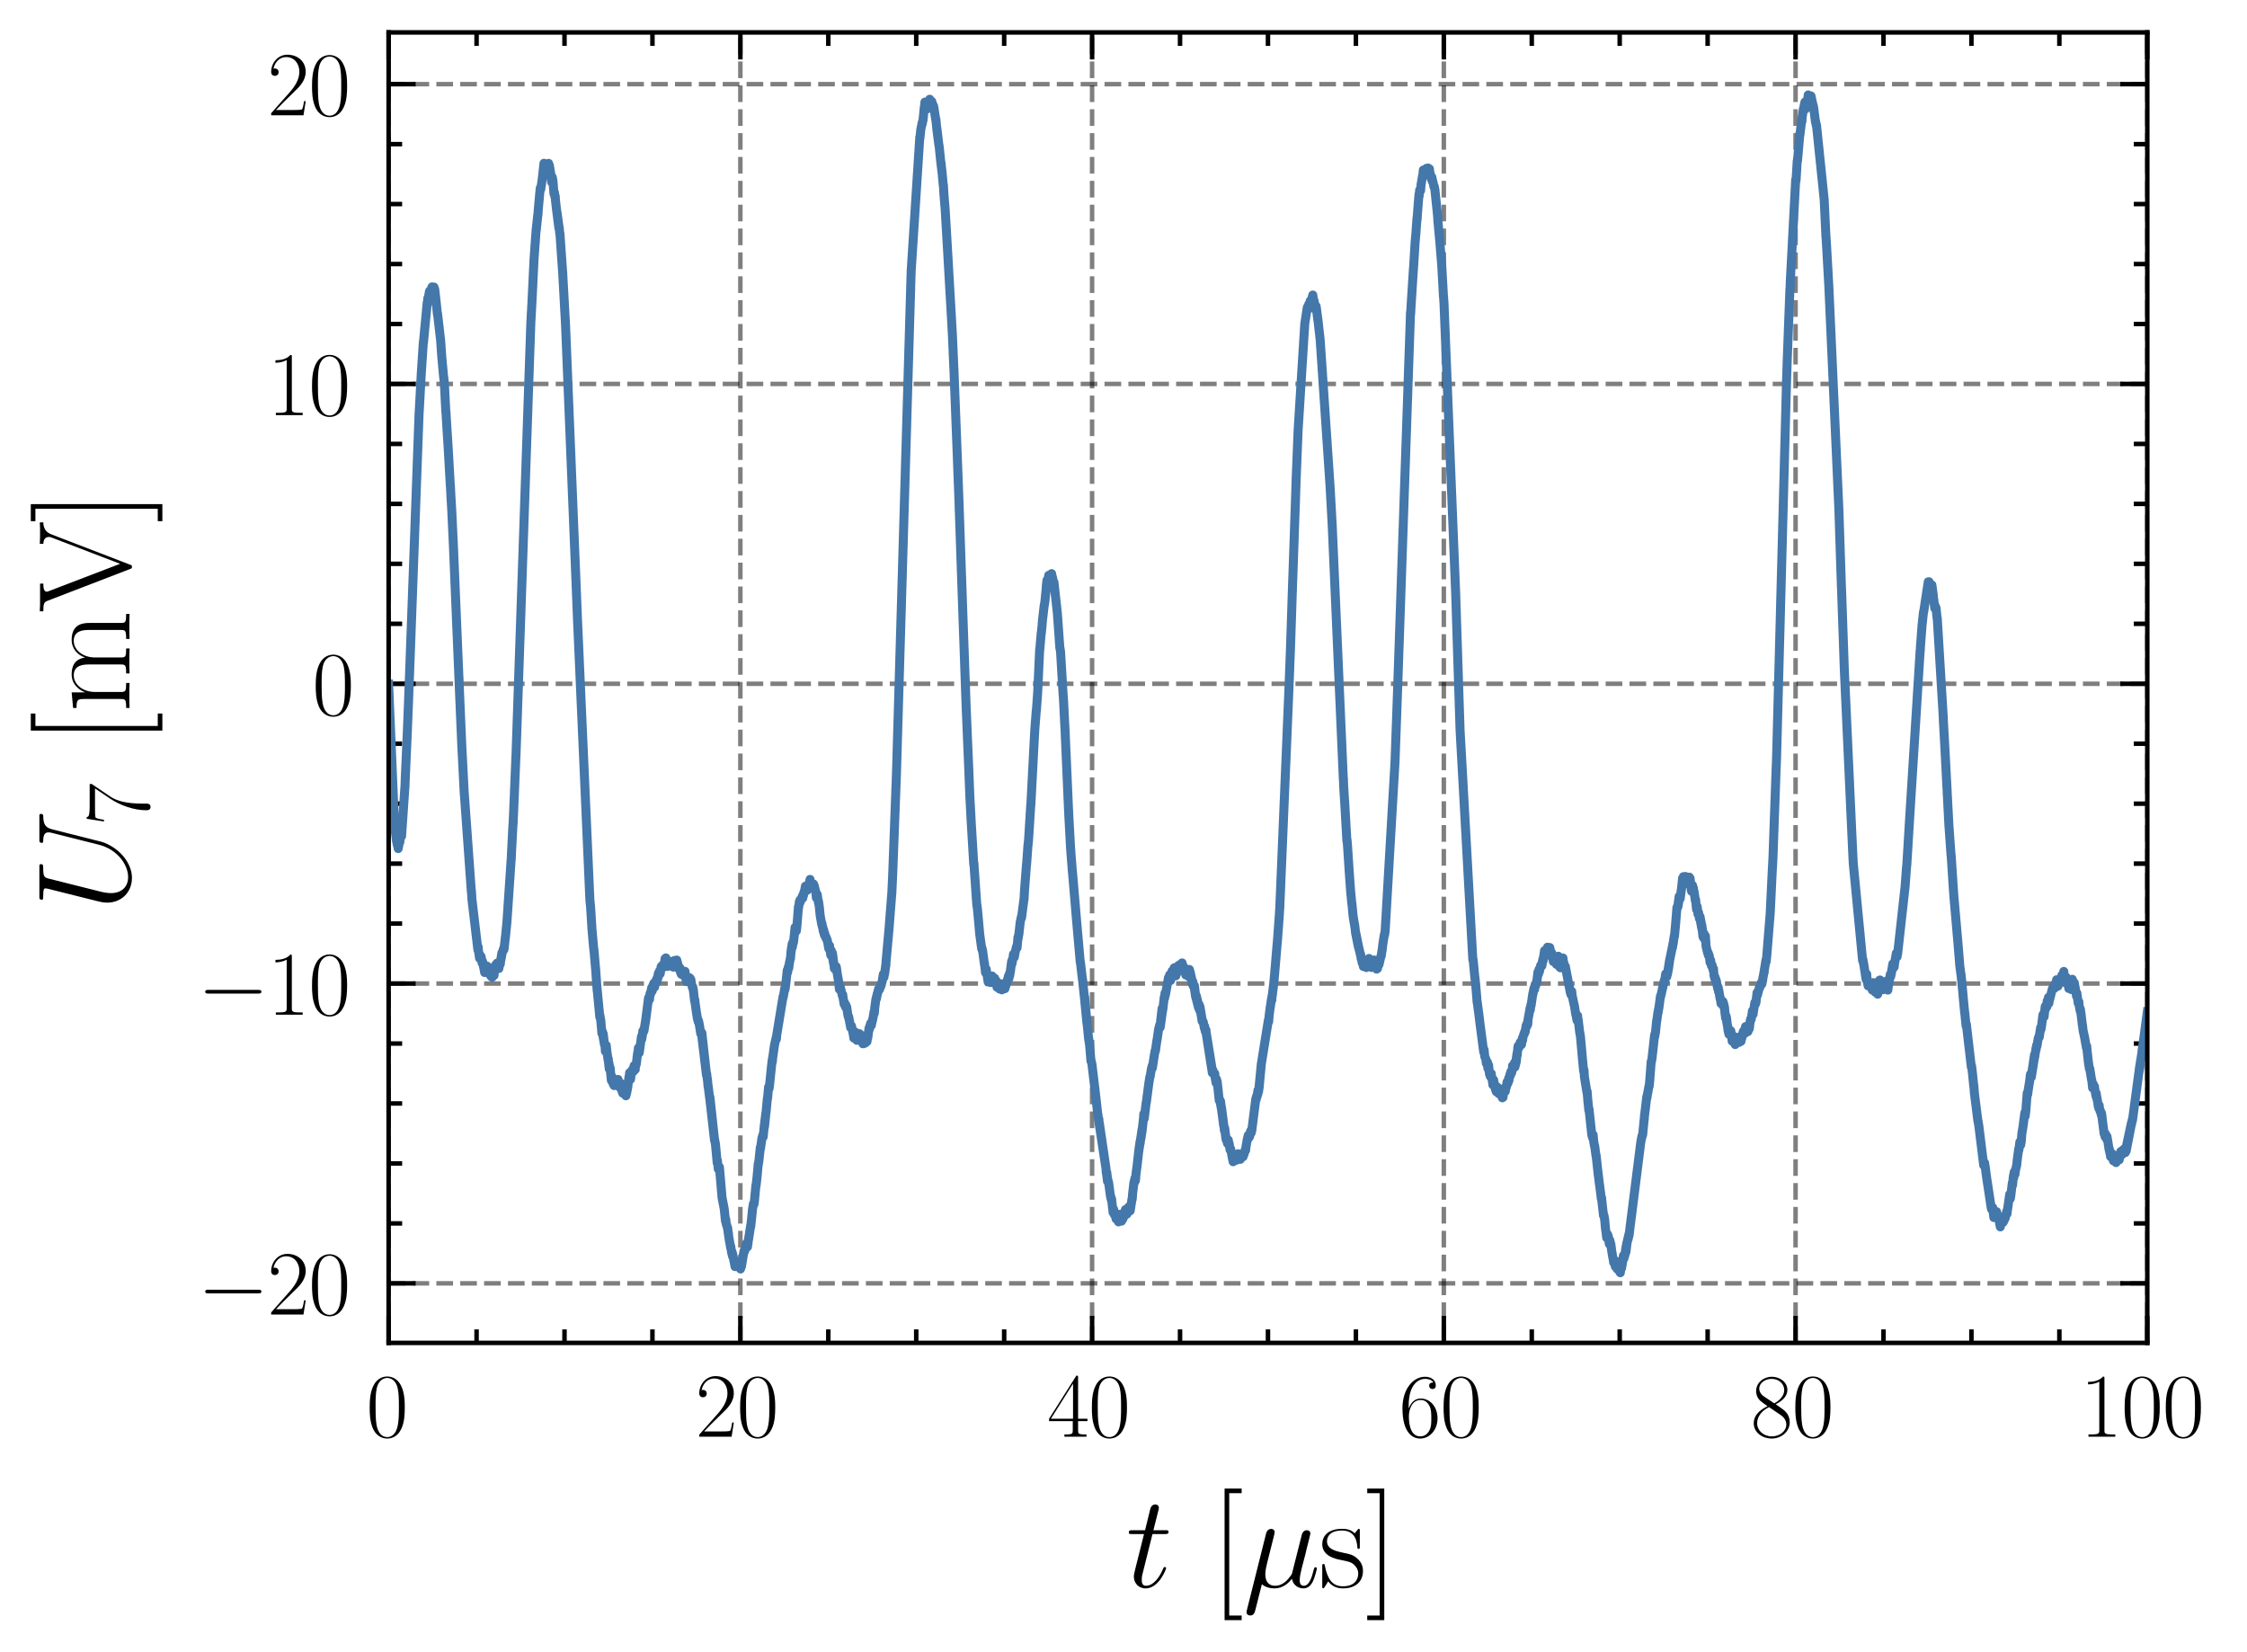 <?xml version="1.0" encoding="utf-8" standalone="no"?>
<!DOCTYPE svg PUBLIC "-//W3C//DTD SVG 1.1//EN"
  "http://www.w3.org/Graphics/SVG/1.1/DTD/svg11.dtd">
<svg xmlns:xlink="http://www.w3.org/1999/xlink" width="249.53pt" height="183.432pt" viewBox="0 0 249.53 183.432" xmlns="http://www.w3.org/2000/svg" version="1.1">
 <defs>
  <style type="text/css">*{stroke-linejoin: round; stroke-linecap: butt}</style>
 </defs>
 <g id="figure_1">
  <g id="patch_1">
   <path d="M 0 183.432 
L 249.53 183.432 
L 249.53 0 
L 0 0 
L 0 183.432 
z
" style="fill: none"/>
  </g>
  <g id="axes_1">
   <g id="patch_2">
    <path d="M 43.158 149.13 
L 238.458 149.13 
L 238.458 3.6 
L 43.158 3.6 
L 43.158 149.13 
z
" style="fill: none"/>
   </g>
   <g id="matplotlib.axis_1">
    <g id="xtick_1">
     <g id="line2d_1">
      <path d="M 43.158 149.13 
L 43.158 3.6 
" clip-path="url(#p5d62b48e89)" style="fill: none; stroke-dasharray: 1.85,0.8; stroke-dashoffset: 0; stroke: #000000; stroke-opacity: 0.5; stroke-width: 0.5"/>
     </g>
     <g id="line2d_2">
      <defs>
       <path id="m75c3c6d100" d="M 0 0 
L 0 -3 
" style="stroke: #000000; stroke-width: 0.5"/>
      </defs>
      <g>
       <use xlink:href="#m75c3c6d100" x="43.158" y="149.13" style="stroke: #000000; stroke-width: 0.5"/>
      </g>
     </g>
     <g id="line2d_3">
      <defs>
       <path id="m40f823da0b" d="M 0 0 
L 0 3 
" style="stroke: #000000; stroke-width: 0.5"/>
      </defs>
      <g>
       <use xlink:href="#m40f823da0b" x="43.158" y="3.6" style="stroke: #000000; stroke-width: 0.5"/>
      </g>
     </g>
     <g id="text_1">
      <!-- $\mathdefault{0}$ -->
      <g transform="translate(40.667 159.548) scale(0.1 -0.1)">
       <defs>
        <path id="CMR17-30" d="M 2688 2025 
C 2688 2416 2682 3080 2413 3591 
C 2176 4039 1798 4198 1466 4198 
C 1158 4198 768 4058 525 3597 
C 269 3118 243 2524 243 2025 
C 243 1661 250 1106 448 619 
C 723 -39 1216 -128 1466 -128 
C 1760 -128 2208 -7 2470 600 
C 2662 1042 2688 1559 2688 2025 
z
M 1466 -26 
C 1056 -26 813 325 723 812 
C 653 1188 653 1738 653 2096 
C 653 2588 653 2997 736 3387 
C 858 3929 1216 4096 1466 4096 
C 1728 4096 2067 3923 2189 3400 
C 2272 3036 2278 2607 2278 2096 
C 2278 1680 2278 1169 2202 792 
C 2067 95 1690 -26 1466 -26 
z
" transform="scale(0.016)"/>
       </defs>
       <use xlink:href="#CMR17-30" transform="scale(0.996)"/>
      </g>
     </g>
    </g>
    <g id="xtick_2">
     <g id="line2d_4">
      <path d="M 82.218 149.13 
L 82.218 3.6 
" clip-path="url(#p5d62b48e89)" style="fill: none; stroke-dasharray: 1.85,0.8; stroke-dashoffset: 0; stroke: #000000; stroke-opacity: 0.5; stroke-width: 0.5"/>
     </g>
     <g id="line2d_5">
      <g>
       <use xlink:href="#m75c3c6d100" x="82.218" y="149.13" style="stroke: #000000; stroke-width: 0.5"/>
      </g>
     </g>
     <g id="line2d_6">
      <g>
       <use xlink:href="#m40f823da0b" x="82.218" y="3.6" style="stroke: #000000; stroke-width: 0.5"/>
      </g>
     </g>
     <g id="text_2">
      <!-- $\mathdefault{20}$ -->
      <g transform="translate(77.236 159.548) scale(0.1 -0.1)">
       <defs>
        <path id="CMR17-32" d="M 2669 989 
L 2554 989 
C 2490 536 2438 459 2413 420 
C 2381 369 1920 369 1830 369 
L 602 369 
C 832 619 1280 1072 1824 1597 
C 2214 1967 2669 2402 2669 3035 
C 2669 3790 2067 4224 1395 4224 
C 691 4224 262 3604 262 3030 
C 262 2780 448 2748 525 2748 
C 589 2748 781 2787 781 3010 
C 781 3207 614 3264 525 3264 
C 486 3264 448 3258 422 3245 
C 544 3790 915 4058 1306 4058 
C 1862 4058 2227 3617 2227 3035 
C 2227 2479 1901 2000 1536 1584 
L 262 146 
L 262 0 
L 2515 0 
L 2669 989 
z
" transform="scale(0.016)"/>
       </defs>
       <use xlink:href="#CMR17-32" transform="scale(0.996)"/>
       <use xlink:href="#CMR17-30" transform="translate(45.69 0) scale(0.996)"/>
      </g>
     </g>
    </g>
    <g id="xtick_3">
     <g id="line2d_7">
      <path d="M 121.278 149.13 
L 121.278 3.6 
" clip-path="url(#p5d62b48e89)" style="fill: none; stroke-dasharray: 1.85,0.8; stroke-dashoffset: 0; stroke: #000000; stroke-opacity: 0.5; stroke-width: 0.5"/>
     </g>
     <g id="line2d_8">
      <g>
       <use xlink:href="#m75c3c6d100" x="121.278" y="149.13" style="stroke: #000000; stroke-width: 0.5"/>
      </g>
     </g>
     <g id="line2d_9">
      <g>
       <use xlink:href="#m40f823da0b" x="121.278" y="3.6" style="stroke: #000000; stroke-width: 0.5"/>
      </g>
     </g>
     <g id="text_3">
      <!-- $\mathdefault{40}$ -->
      <g transform="translate(116.296 159.548) scale(0.1 -0.1)">
       <defs>
        <path id="CMR17-34" d="M 2150 4122 
C 2150 4256 2144 4256 2029 4256 
L 128 1254 
L 128 1088 
L 1779 1088 
L 1779 457 
C 1779 224 1766 160 1318 160 
L 1197 160 
L 1197 0 
C 1402 0 1747 0 1965 0 
C 2182 0 2528 0 2733 0 
L 2733 160 
L 2611 160 
C 2163 160 2150 224 2150 457 
L 2150 1088 
L 2803 1088 
L 2803 1254 
L 2150 1254 
L 2150 4122 
z
M 1798 3703 
L 1798 1254 
L 256 1254 
L 1798 3703 
z
" transform="scale(0.016)"/>
       </defs>
       <use xlink:href="#CMR17-34" transform="scale(0.996)"/>
       <use xlink:href="#CMR17-30" transform="translate(45.69 0) scale(0.996)"/>
      </g>
     </g>
    </g>
    <g id="xtick_4">
     <g id="line2d_10">
      <path d="M 160.338 149.13 
L 160.338 3.6 
" clip-path="url(#p5d62b48e89)" style="fill: none; stroke-dasharray: 1.85,0.8; stroke-dashoffset: 0; stroke: #000000; stroke-opacity: 0.5; stroke-width: 0.5"/>
     </g>
     <g id="line2d_11">
      <g>
       <use xlink:href="#m75c3c6d100" x="160.338" y="149.13" style="stroke: #000000; stroke-width: 0.5"/>
      </g>
     </g>
     <g id="line2d_12">
      <g>
       <use xlink:href="#m40f823da0b" x="160.338" y="3.6" style="stroke: #000000; stroke-width: 0.5"/>
      </g>
     </g>
     <g id="text_4">
      <!-- $\mathdefault{60}$ -->
      <g transform="translate(155.356 159.548) scale(0.1 -0.1)">
       <defs>
        <path id="CMR17-36" d="M 678 2176 
C 678 3690 1395 4032 1811 4032 
C 1946 4032 2272 4009 2400 3776 
C 2298 3776 2106 3776 2106 3553 
C 2106 3381 2246 3323 2336 3323 
C 2394 3323 2566 3348 2566 3560 
C 2566 3954 2246 4179 1805 4179 
C 1043 4179 243 3390 243 1984 
C 243 253 966 -128 1478 -128 
C 2099 -128 2688 427 2688 1283 
C 2688 2081 2170 2662 1517 2662 
C 1126 2662 838 2407 678 1960 
L 678 2176 
z
M 1478 25 
C 691 25 691 1200 691 1436 
C 691 1896 909 2560 1504 2560 
C 1613 2560 1926 2560 2138 2120 
C 2253 1870 2253 1609 2253 1289 
C 2253 944 2253 690 2118 434 
C 1978 171 1773 25 1478 25 
z
" transform="scale(0.016)"/>
       </defs>
       <use xlink:href="#CMR17-36" transform="scale(0.996)"/>
       <use xlink:href="#CMR17-30" transform="translate(45.69 0) scale(0.996)"/>
      </g>
     </g>
    </g>
    <g id="xtick_5">
     <g id="line2d_13">
      <path d="M 199.398 149.13 
L 199.398 3.6 
" clip-path="url(#p5d62b48e89)" style="fill: none; stroke-dasharray: 1.85,0.8; stroke-dashoffset: 0; stroke: #000000; stroke-opacity: 0.5; stroke-width: 0.5"/>
     </g>
     <g id="line2d_14">
      <g>
       <use xlink:href="#m75c3c6d100" x="199.398" y="149.13" style="stroke: #000000; stroke-width: 0.5"/>
      </g>
     </g>
     <g id="line2d_15">
      <g>
       <use xlink:href="#m40f823da0b" x="199.398" y="3.6" style="stroke: #000000; stroke-width: 0.5"/>
      </g>
     </g>
     <g id="text_5">
      <!-- $\mathdefault{80}$ -->
      <g transform="translate(194.416 159.548) scale(0.1 -0.1)">
       <defs>
        <path id="CMR17-38" d="M 1741 2264 
C 2144 2467 2554 2773 2554 3263 
C 2554 3841 1990 4179 1472 4179 
C 890 4179 378 3759 378 3180 
C 378 3021 416 2747 666 2505 
C 730 2442 998 2251 1171 2130 
C 883 1983 211 1634 211 934 
C 211 279 838 -128 1459 -128 
C 2144 -128 2720 362 2720 1010 
C 2720 1590 2330 1857 2074 2029 
L 1741 2264 
z
M 902 2822 
C 851 2854 595 3051 595 3351 
C 595 3739 998 4032 1459 4032 
C 1965 4032 2336 3676 2336 3262 
C 2336 2669 1670 2331 1638 2331 
C 1632 2331 1626 2331 1574 2370 
L 902 2822 
z
M 2080 1519 
C 2176 1449 2483 1240 2483 851 
C 2483 381 2010 25 1472 25 
C 890 25 448 438 448 940 
C 448 1443 838 1862 1280 2060 
L 2080 1519 
z
" transform="scale(0.016)"/>
       </defs>
       <use xlink:href="#CMR17-38" transform="scale(0.996)"/>
       <use xlink:href="#CMR17-30" transform="translate(45.69 0) scale(0.996)"/>
      </g>
     </g>
    </g>
    <g id="xtick_6">
     <g id="line2d_16">
      <path d="M 238.458 149.13 
L 238.458 3.6 
" clip-path="url(#p5d62b48e89)" style="fill: none; stroke-dasharray: 1.85,0.8; stroke-dashoffset: 0; stroke: #000000; stroke-opacity: 0.5; stroke-width: 0.5"/>
     </g>
     <g id="line2d_17">
      <g>
       <use xlink:href="#m75c3c6d100" x="238.458" y="149.13" style="stroke: #000000; stroke-width: 0.5"/>
      </g>
     </g>
     <g id="line2d_18">
      <g>
       <use xlink:href="#m40f823da0b" x="238.458" y="3.6" style="stroke: #000000; stroke-width: 0.5"/>
      </g>
     </g>
     <g id="text_6">
      <!-- $\mathdefault{100}$ -->
      <g transform="translate(230.986 159.548) scale(0.1 -0.1)">
       <defs>
        <path id="CMR17-31" d="M 1702 4058 
C 1702 4192 1696 4192 1606 4192 
C 1357 3916 979 3827 621 3827 
C 602 3827 570 3827 563 3808 
C 557 3795 557 3782 557 3648 
C 755 3648 1088 3686 1344 3839 
L 1344 461 
C 1344 236 1331 160 781 160 
L 589 160 
L 589 0 
C 896 0 1216 0 1523 0 
C 1830 0 2150 0 2458 0 
L 2458 160 
L 2266 160 
C 1715 160 1702 230 1702 458 
L 1702 4058 
z
" transform="scale(0.016)"/>
       </defs>
       <use xlink:href="#CMR17-31" transform="scale(0.996)"/>
       <use xlink:href="#CMR17-30" transform="translate(45.69 0) scale(0.996)"/>
       <use xlink:href="#CMR17-30" transform="translate(91.381 0) scale(0.996)"/>
      </g>
     </g>
    </g>
    <g id="xtick_7">
     <g id="line2d_19">
      <defs>
       <path id="mf6bbf0845f" d="M 0 0 
L 0 -1.5 
" style="stroke: #000000; stroke-width: 0.5"/>
      </defs>
      <g>
       <use xlink:href="#mf6bbf0845f" x="52.923" y="149.13" style="stroke: #000000; stroke-width: 0.5"/>
      </g>
     </g>
     <g id="line2d_20">
      <defs>
       <path id="m6587ff9c25" d="M 0 0 
L 0 1.5 
" style="stroke: #000000; stroke-width: 0.5"/>
      </defs>
      <g>
       <use xlink:href="#m6587ff9c25" x="52.923" y="3.6" style="stroke: #000000; stroke-width: 0.5"/>
      </g>
     </g>
    </g>
    <g id="xtick_8">
     <g id="line2d_21">
      <g>
       <use xlink:href="#mf6bbf0845f" x="62.688" y="149.13" style="stroke: #000000; stroke-width: 0.5"/>
      </g>
     </g>
     <g id="line2d_22">
      <g>
       <use xlink:href="#m6587ff9c25" x="62.688" y="3.6" style="stroke: #000000; stroke-width: 0.5"/>
      </g>
     </g>
    </g>
    <g id="xtick_9">
     <g id="line2d_23">
      <g>
       <use xlink:href="#mf6bbf0845f" x="72.453" y="149.13" style="stroke: #000000; stroke-width: 0.5"/>
      </g>
     </g>
     <g id="line2d_24">
      <g>
       <use xlink:href="#m6587ff9c25" x="72.453" y="3.6" style="stroke: #000000; stroke-width: 0.5"/>
      </g>
     </g>
    </g>
    <g id="xtick_10">
     <g id="line2d_25">
      <g>
       <use xlink:href="#mf6bbf0845f" x="91.983" y="149.13" style="stroke: #000000; stroke-width: 0.5"/>
      </g>
     </g>
     <g id="line2d_26">
      <g>
       <use xlink:href="#m6587ff9c25" x="91.983" y="3.6" style="stroke: #000000; stroke-width: 0.5"/>
      </g>
     </g>
    </g>
    <g id="xtick_11">
     <g id="line2d_27">
      <g>
       <use xlink:href="#mf6bbf0845f" x="101.748" y="149.13" style="stroke: #000000; stroke-width: 0.5"/>
      </g>
     </g>
     <g id="line2d_28">
      <g>
       <use xlink:href="#m6587ff9c25" x="101.748" y="3.6" style="stroke: #000000; stroke-width: 0.5"/>
      </g>
     </g>
    </g>
    <g id="xtick_12">
     <g id="line2d_29">
      <g>
       <use xlink:href="#mf6bbf0845f" x="111.513" y="149.13" style="stroke: #000000; stroke-width: 0.5"/>
      </g>
     </g>
     <g id="line2d_30">
      <g>
       <use xlink:href="#m6587ff9c25" x="111.513" y="3.6" style="stroke: #000000; stroke-width: 0.5"/>
      </g>
     </g>
    </g>
    <g id="xtick_13">
     <g id="line2d_31">
      <g>
       <use xlink:href="#mf6bbf0845f" x="131.043" y="149.13" style="stroke: #000000; stroke-width: 0.5"/>
      </g>
     </g>
     <g id="line2d_32">
      <g>
       <use xlink:href="#m6587ff9c25" x="131.043" y="3.6" style="stroke: #000000; stroke-width: 0.5"/>
      </g>
     </g>
    </g>
    <g id="xtick_14">
     <g id="line2d_33">
      <g>
       <use xlink:href="#mf6bbf0845f" x="140.808" y="149.13" style="stroke: #000000; stroke-width: 0.5"/>
      </g>
     </g>
     <g id="line2d_34">
      <g>
       <use xlink:href="#m6587ff9c25" x="140.808" y="3.6" style="stroke: #000000; stroke-width: 0.5"/>
      </g>
     </g>
    </g>
    <g id="xtick_15">
     <g id="line2d_35">
      <g>
       <use xlink:href="#mf6bbf0845f" x="150.573" y="149.13" style="stroke: #000000; stroke-width: 0.5"/>
      </g>
     </g>
     <g id="line2d_36">
      <g>
       <use xlink:href="#m6587ff9c25" x="150.573" y="3.6" style="stroke: #000000; stroke-width: 0.5"/>
      </g>
     </g>
    </g>
    <g id="xtick_16">
     <g id="line2d_37">
      <g>
       <use xlink:href="#mf6bbf0845f" x="170.103" y="149.13" style="stroke: #000000; stroke-width: 0.5"/>
      </g>
     </g>
     <g id="line2d_38">
      <g>
       <use xlink:href="#m6587ff9c25" x="170.103" y="3.6" style="stroke: #000000; stroke-width: 0.5"/>
      </g>
     </g>
    </g>
    <g id="xtick_17">
     <g id="line2d_39">
      <g>
       <use xlink:href="#mf6bbf0845f" x="179.868" y="149.13" style="stroke: #000000; stroke-width: 0.5"/>
      </g>
     </g>
     <g id="line2d_40">
      <g>
       <use xlink:href="#m6587ff9c25" x="179.868" y="3.6" style="stroke: #000000; stroke-width: 0.5"/>
      </g>
     </g>
    </g>
    <g id="xtick_18">
     <g id="line2d_41">
      <g>
       <use xlink:href="#mf6bbf0845f" x="189.633" y="149.13" style="stroke: #000000; stroke-width: 0.5"/>
      </g>
     </g>
     <g id="line2d_42">
      <g>
       <use xlink:href="#m6587ff9c25" x="189.633" y="3.6" style="stroke: #000000; stroke-width: 0.5"/>
      </g>
     </g>
    </g>
    <g id="xtick_19">
     <g id="line2d_43">
      <g>
       <use xlink:href="#mf6bbf0845f" x="209.163" y="149.13" style="stroke: #000000; stroke-width: 0.5"/>
      </g>
     </g>
     <g id="line2d_44">
      <g>
       <use xlink:href="#m6587ff9c25" x="209.163" y="3.6" style="stroke: #000000; stroke-width: 0.5"/>
      </g>
     </g>
    </g>
    <g id="xtick_20">
     <g id="line2d_45">
      <g>
       <use xlink:href="#mf6bbf0845f" x="218.928" y="149.13" style="stroke: #000000; stroke-width: 0.5"/>
      </g>
     </g>
     <g id="line2d_46">
      <g>
       <use xlink:href="#m6587ff9c25" x="218.928" y="3.6" style="stroke: #000000; stroke-width: 0.5"/>
      </g>
     </g>
    </g>
    <g id="xtick_21">
     <g id="line2d_47">
      <g>
       <use xlink:href="#mf6bbf0845f" x="228.693" y="149.13" style="stroke: #000000; stroke-width: 0.5"/>
      </g>
     </g>
     <g id="line2d_48">
      <g>
       <use xlink:href="#m6587ff9c25" x="228.693" y="3.6" style="stroke: #000000; stroke-width: 0.5"/>
      </g>
     </g>
    </g>
    <g id="text_7">
     <!-- $t$ [$\mu$s] -->
     <g transform="translate(125.032 176.245) scale(0.144 -0.144)">
      <defs>
       <path id="CMMI12-74" d="M 1286 2566 
L 1875 2566 
C 1997 2566 2061 2566 2061 2681 
C 2061 2752 2022 2752 1894 2752 
L 1331 2752 
L 1568 3692 
C 1594 3781 1594 3794 1594 3840 
C 1594 3943 1510 4000 1427 4000 
C 1376 4000 1229 3981 1178 3775 
L 928 2752 
L 326 2752 
C 198 2752 141 2752 141 2630 
C 141 2566 186 2566 307 2566 
L 877 2566 
L 454 881 
C 403 658 384 594 384 511 
C 384 211 595 -64 954 -64 
C 1600 -64 1946 868 1946 912 
C 1946 951 1920 970 1882 970 
C 1869 970 1843 970 1830 944 
C 1824 938 1818 931 1773 829 
C 1638 511 1344 64 973 64 
C 781 64 768 224 768 364 
C 768 370 768 492 787 568 
L 1286 2566 
z
" transform="scale(0.016)"/>
       <path id="CMR17-5b" d="M 1504 -1600 
L 1504 -1377 
L 902 -1377 
L 902 4544 
L 1504 4544 
L 1504 4767 
L 678 4767 
L 678 -1600 
L 1504 -1600 
z
" transform="scale(0.016)"/>
       <path id="CMMI12-16" d="M 922 140 
C 1082 -6 1318 -64 1536 -64 
C 1946 -64 2227 208 2374 405 
C 2438 69 2707 -64 2931 -64 
C 3123 -64 3277 50 3392 277 
C 3494 493 3584 879 3584 903 
C 3584 935 3558 960 3520 960 
C 3462 960 3456 928 3430 834 
C 3334 461 3213 64 2950 64 
C 2765 64 2752 229 2752 358 
C 2752 504 2810 735 2854 926 
L 3034 1615 
C 3059 1737 3130 2023 3162 2139 
C 3200 2292 3270 2567 3270 2592 
C 3270 2688 3194 2752 3098 2752 
C 3040 2752 2906 2726 2854 2535 
L 2406 760 
C 2374 632 2374 619 2291 517 
C 2214 409 1965 64 1562 64 
C 1203 64 1088 326 1088 625 
C 1088 811 1146 1034 1171 1143 
L 1459 2293 
C 1491 2414 1542 2618 1542 2657 
C 1542 2759 1459 2816 1376 2816 
C 1318 2816 1178 2797 1126 2592 
L 198 -1107 
C 192 -1139 179 -1177 179 -1216 
C 179 -1312 256 -1376 352 -1376 
C 538 -1376 576 -1228 621 -1050 
L 922 140 
z
" transform="scale(0.016)"/>
       <path id="CMR17-73" d="M 1978 2697 
C 1978 2813 1971 2819 1933 2819 
C 1907 2819 1901 2813 1824 2717 
C 1805 2691 1747 2626 1728 2601 
C 1523 2819 1235 2819 1126 2819 
C 416 2819 160 2447 160 2076 
C 160 1498 813 1365 998 1325 
C 1402 1243 1542 1217 1677 1101 
C 1760 1025 1901 884 1901 654 
C 1901 384 1747 38 1158 38 
C 602 38 403 460 288 1021 
C 269 1110 269 1117 218 1117 
C 166 1117 160 1110 160 983 
L 160 63 
C 160 -51 166 -58 205 -58 
C 237 -58 243 -51 275 0 
C 314 57 410 211 448 276 
C 576 103 800 -64 1158 -64 
C 1792 -64 2131 283 2131 784 
C 2131 1112 1958 1285 1875 1362 
C 1683 1561 1459 1606 1190 1657 
C 838 1735 390 1825 390 2217 
C 390 2383 480 2737 1126 2737 
C 1811 2737 1850 2094 1862 1888 
C 1869 1856 1901 1849 1920 1849 
C 1978 1849 1978 1869 1978 1978 
L 1978 2697 
z
" transform="scale(0.016)"/>
       <path id="CMR17-5d" d="M 915 4767 
L 90 4767 
L 90 4544 
L 691 4544 
L 691 -1377 
L 90 -1377 
L 90 -1600 
L 915 -1600 
L 915 4767 
z
" transform="scale(0.016)"/>
      </defs>
      <use xlink:href="#CMMI12-74" transform="scale(0.996)"/>
      <use xlink:href="#CMR17-5b" transform="translate(65.302 0) scale(0.996)"/>
      <use xlink:href="#CMMI12-16" transform="translate(90.173 0) scale(0.996)"/>
      <use xlink:href="#CMR17-73" transform="translate(148.865 0) scale(0.996)"/>
      <use xlink:href="#CMR17-5d" transform="translate(184.666 0) scale(0.996)"/>
     </g>
    </g>
   </g>
   <g id="matplotlib.axis_2">
    <g id="ytick_1">
     <g id="line2d_49">
      <path d="M 43.158 142.516 
L 238.458 142.516 
" clip-path="url(#p5d62b48e89)" style="fill: none; stroke-dasharray: 1.85,0.8; stroke-dashoffset: 0; stroke: #000000; stroke-opacity: 0.5; stroke-width: 0.5"/>
     </g>
     <g id="line2d_50">
      <defs>
       <path id="mbc0ca62fbc" d="M 0 0 
L 3 0 
" style="stroke: #000000; stroke-width: 0.5"/>
      </defs>
      <g>
       <use xlink:href="#mbc0ca62fbc" x="43.158" y="142.516" style="stroke: #000000; stroke-width: 0.5"/>
      </g>
     </g>
     <g id="line2d_51">
      <defs>
       <path id="m7dcfbf20b8" d="M 0 0 
L -3 0 
" style="stroke: #000000; stroke-width: 0.5"/>
      </defs>
      <g>
       <use xlink:href="#m7dcfbf20b8" x="238.458" y="142.516" style="stroke: #000000; stroke-width: 0.5"/>
      </g>
     </g>
     <g id="text_8">
      <!-- $\mathdefault{−20}$ -->
      <g transform="translate(21.946 145.975) scale(0.1 -0.1)">
       <defs>
        <path id="CMSY10-0" d="M 4218 1472 
C 4326 1472 4442 1472 4442 1600 
C 4442 1728 4326 1728 4218 1728 
L 755 1728 
C 646 1728 531 1728 531 1600 
C 531 1472 646 1472 755 1472 
L 4218 1472 
z
" transform="scale(0.016)"/>
       </defs>
       <use xlink:href="#CMSY10-0" transform="scale(0.996)"/>
       <use xlink:href="#CMR17-32" transform="translate(77.487 0) scale(0.996)"/>
       <use xlink:href="#CMR17-30" transform="translate(123.178 0) scale(0.996)"/>
      </g>
     </g>
    </g>
    <g id="ytick_2">
     <g id="line2d_52">
      <path d="M 43.158 109.224 
L 238.458 109.224 
" clip-path="url(#p5d62b48e89)" style="fill: none; stroke-dasharray: 1.85,0.8; stroke-dashoffset: 0; stroke: #000000; stroke-opacity: 0.5; stroke-width: 0.5"/>
     </g>
     <g id="line2d_53">
      <g>
       <use xlink:href="#mbc0ca62fbc" x="43.158" y="109.224" style="stroke: #000000; stroke-width: 0.5"/>
      </g>
     </g>
     <g id="line2d_54">
      <g>
       <use xlink:href="#m7dcfbf20b8" x="238.458" y="109.224" style="stroke: #000000; stroke-width: 0.5"/>
      </g>
     </g>
     <g id="text_9">
      <!-- $\mathdefault{−10}$ -->
      <g transform="translate(21.946 112.683) scale(0.1 -0.1)">
       <use xlink:href="#CMSY10-0" transform="scale(0.996)"/>
       <use xlink:href="#CMR17-31" transform="translate(77.487 0) scale(0.996)"/>
       <use xlink:href="#CMR17-30" transform="translate(123.178 0) scale(0.996)"/>
      </g>
     </g>
    </g>
    <g id="ytick_3">
     <g id="line2d_55">
      <path d="M 43.158 75.931 
L 238.458 75.931 
" clip-path="url(#p5d62b48e89)" style="fill: none; stroke-dasharray: 1.85,0.8; stroke-dashoffset: 0; stroke: #000000; stroke-opacity: 0.5; stroke-width: 0.5"/>
     </g>
     <g id="line2d_56">
      <g>
       <use xlink:href="#mbc0ca62fbc" x="43.158" y="75.931" style="stroke: #000000; stroke-width: 0.5"/>
      </g>
     </g>
     <g id="line2d_57">
      <g>
       <use xlink:href="#m7dcfbf20b8" x="238.458" y="75.931" style="stroke: #000000; stroke-width: 0.5"/>
      </g>
     </g>
     <g id="text_10">
      <!-- $\mathdefault{0}$ -->
      <g transform="translate(34.676 79.39) scale(0.1 -0.1)">
       <use xlink:href="#CMR17-30" transform="scale(0.996)"/>
      </g>
     </g>
    </g>
    <g id="ytick_4">
     <g id="line2d_58">
      <path d="M 43.158 42.638 
L 238.458 42.638 
" clip-path="url(#p5d62b48e89)" style="fill: none; stroke-dasharray: 1.85,0.8; stroke-dashoffset: 0; stroke: #000000; stroke-opacity: 0.5; stroke-width: 0.5"/>
     </g>
     <g id="line2d_59">
      <g>
       <use xlink:href="#mbc0ca62fbc" x="43.158" y="42.638" style="stroke: #000000; stroke-width: 0.5"/>
      </g>
     </g>
     <g id="line2d_60">
      <g>
       <use xlink:href="#m7dcfbf20b8" x="238.458" y="42.638" style="stroke: #000000; stroke-width: 0.5"/>
      </g>
     </g>
     <g id="text_11">
      <!-- $\mathdefault{10}$ -->
      <g transform="translate(29.695 46.098) scale(0.1 -0.1)">
       <use xlink:href="#CMR17-31" transform="scale(0.996)"/>
       <use xlink:href="#CMR17-30" transform="translate(45.69 0) scale(0.996)"/>
      </g>
     </g>
    </g>
    <g id="ytick_5">
     <g id="line2d_61">
      <path d="M 43.158 9.346 
L 238.458 9.346 
" clip-path="url(#p5d62b48e89)" style="fill: none; stroke-dasharray: 1.85,0.8; stroke-dashoffset: 0; stroke: #000000; stroke-opacity: 0.5; stroke-width: 0.5"/>
     </g>
     <g id="line2d_62">
      <g>
       <use xlink:href="#mbc0ca62fbc" x="43.158" y="9.346" style="stroke: #000000; stroke-width: 0.5"/>
      </g>
     </g>
     <g id="line2d_63">
      <g>
       <use xlink:href="#m7dcfbf20b8" x="238.458" y="9.346" style="stroke: #000000; stroke-width: 0.5"/>
      </g>
     </g>
     <g id="text_12">
      <!-- $\mathdefault{20}$ -->
      <g transform="translate(29.695 12.805) scale(0.1 -0.1)">
       <use xlink:href="#CMR17-32" transform="scale(0.996)"/>
       <use xlink:href="#CMR17-30" transform="translate(45.69 0) scale(0.996)"/>
      </g>
     </g>
    </g>
    <g id="ytick_6">
     <g id="line2d_64">
      <defs>
       <path id="mbbe0f6febe" d="M 0 0 
L 1.5 0 
" style="stroke: #000000; stroke-width: 0.5"/>
      </defs>
      <g>
       <use xlink:href="#mbbe0f6febe" x="43.158" y="135.858" style="stroke: #000000; stroke-width: 0.5"/>
      </g>
     </g>
     <g id="line2d_65">
      <defs>
       <path id="mc0ca67022e" d="M 0 0 
L -1.5 0 
" style="stroke: #000000; stroke-width: 0.5"/>
      </defs>
      <g>
       <use xlink:href="#mc0ca67022e" x="238.458" y="135.858" style="stroke: #000000; stroke-width: 0.5"/>
      </g>
     </g>
    </g>
    <g id="ytick_7">
     <g id="line2d_66">
      <g>
       <use xlink:href="#mbbe0f6febe" x="43.158" y="129.199" style="stroke: #000000; stroke-width: 0.5"/>
      </g>
     </g>
     <g id="line2d_67">
      <g>
       <use xlink:href="#mc0ca67022e" x="238.458" y="129.199" style="stroke: #000000; stroke-width: 0.5"/>
      </g>
     </g>
    </g>
    <g id="ytick_8">
     <g id="line2d_68">
      <g>
       <use xlink:href="#mbbe0f6febe" x="43.158" y="122.541" style="stroke: #000000; stroke-width: 0.5"/>
      </g>
     </g>
     <g id="line2d_69">
      <g>
       <use xlink:href="#mc0ca67022e" x="238.458" y="122.541" style="stroke: #000000; stroke-width: 0.5"/>
      </g>
     </g>
    </g>
    <g id="ytick_9">
     <g id="line2d_70">
      <g>
       <use xlink:href="#mbbe0f6febe" x="43.158" y="115.882" style="stroke: #000000; stroke-width: 0.5"/>
      </g>
     </g>
     <g id="line2d_71">
      <g>
       <use xlink:href="#mc0ca67022e" x="238.458" y="115.882" style="stroke: #000000; stroke-width: 0.5"/>
      </g>
     </g>
    </g>
    <g id="ytick_10">
     <g id="line2d_72">
      <g>
       <use xlink:href="#mbbe0f6febe" x="43.158" y="102.565" style="stroke: #000000; stroke-width: 0.5"/>
      </g>
     </g>
     <g id="line2d_73">
      <g>
       <use xlink:href="#mc0ca67022e" x="238.458" y="102.565" style="stroke: #000000; stroke-width: 0.5"/>
      </g>
     </g>
    </g>
    <g id="ytick_11">
     <g id="line2d_74">
      <g>
       <use xlink:href="#mbbe0f6febe" x="43.158" y="95.906" style="stroke: #000000; stroke-width: 0.5"/>
      </g>
     </g>
     <g id="line2d_75">
      <g>
       <use xlink:href="#mc0ca67022e" x="238.458" y="95.906" style="stroke: #000000; stroke-width: 0.5"/>
      </g>
     </g>
    </g>
    <g id="ytick_12">
     <g id="line2d_76">
      <g>
       <use xlink:href="#mbbe0f6febe" x="43.158" y="89.248" style="stroke: #000000; stroke-width: 0.5"/>
      </g>
     </g>
     <g id="line2d_77">
      <g>
       <use xlink:href="#mc0ca67022e" x="238.458" y="89.248" style="stroke: #000000; stroke-width: 0.5"/>
      </g>
     </g>
    </g>
    <g id="ytick_13">
     <g id="line2d_78">
      <g>
       <use xlink:href="#mbbe0f6febe" x="43.158" y="82.589" style="stroke: #000000; stroke-width: 0.5"/>
      </g>
     </g>
     <g id="line2d_79">
      <g>
       <use xlink:href="#mc0ca67022e" x="238.458" y="82.589" style="stroke: #000000; stroke-width: 0.5"/>
      </g>
     </g>
    </g>
    <g id="ytick_14">
     <g id="line2d_80">
      <g>
       <use xlink:href="#mbbe0f6febe" x="43.158" y="69.272" style="stroke: #000000; stroke-width: 0.5"/>
      </g>
     </g>
     <g id="line2d_81">
      <g>
       <use xlink:href="#mc0ca67022e" x="238.458" y="69.272" style="stroke: #000000; stroke-width: 0.5"/>
      </g>
     </g>
    </g>
    <g id="ytick_15">
     <g id="line2d_82">
      <g>
       <use xlink:href="#mbbe0f6febe" x="43.158" y="62.614" style="stroke: #000000; stroke-width: 0.5"/>
      </g>
     </g>
     <g id="line2d_83">
      <g>
       <use xlink:href="#mc0ca67022e" x="238.458" y="62.614" style="stroke: #000000; stroke-width: 0.5"/>
      </g>
     </g>
    </g>
    <g id="ytick_16">
     <g id="line2d_84">
      <g>
       <use xlink:href="#mbbe0f6febe" x="43.158" y="55.955" style="stroke: #000000; stroke-width: 0.5"/>
      </g>
     </g>
     <g id="line2d_85">
      <g>
       <use xlink:href="#mc0ca67022e" x="238.458" y="55.955" style="stroke: #000000; stroke-width: 0.5"/>
      </g>
     </g>
    </g>
    <g id="ytick_17">
     <g id="line2d_86">
      <g>
       <use xlink:href="#mbbe0f6febe" x="43.158" y="49.297" style="stroke: #000000; stroke-width: 0.5"/>
      </g>
     </g>
     <g id="line2d_87">
      <g>
       <use xlink:href="#mc0ca67022e" x="238.458" y="49.297" style="stroke: #000000; stroke-width: 0.5"/>
      </g>
     </g>
    </g>
    <g id="ytick_18">
     <g id="line2d_88">
      <g>
       <use xlink:href="#mbbe0f6febe" x="43.158" y="35.98" style="stroke: #000000; stroke-width: 0.5"/>
      </g>
     </g>
     <g id="line2d_89">
      <g>
       <use xlink:href="#mc0ca67022e" x="238.458" y="35.98" style="stroke: #000000; stroke-width: 0.5"/>
      </g>
     </g>
    </g>
    <g id="ytick_19">
     <g id="line2d_90">
      <g>
       <use xlink:href="#mbbe0f6febe" x="43.158" y="29.321" style="stroke: #000000; stroke-width: 0.5"/>
      </g>
     </g>
     <g id="line2d_91">
      <g>
       <use xlink:href="#mc0ca67022e" x="238.458" y="29.321" style="stroke: #000000; stroke-width: 0.5"/>
      </g>
     </g>
    </g>
    <g id="ytick_20">
     <g id="line2d_92">
      <g>
       <use xlink:href="#mbbe0f6febe" x="43.158" y="22.663" style="stroke: #000000; stroke-width: 0.5"/>
      </g>
     </g>
     <g id="line2d_93">
      <g>
       <use xlink:href="#mc0ca67022e" x="238.458" y="22.663" style="stroke: #000000; stroke-width: 0.5"/>
      </g>
     </g>
    </g>
    <g id="ytick_21">
     <g id="line2d_94">
      <g>
       <use xlink:href="#mbbe0f6febe" x="43.158" y="16.004" style="stroke: #000000; stroke-width: 0.5"/>
      </g>
     </g>
     <g id="line2d_95">
      <g>
       <use xlink:href="#mc0ca67022e" x="238.458" y="16.004" style="stroke: #000000; stroke-width: 0.5"/>
      </g>
     </g>
    </g>
    <g id="text_13">
     <!-- $U_7$ [mV] -->
     <g transform="translate(14.36 101.236) rotate(-90) scale(0.144 -0.144)">
      <defs>
       <path id="CMMI12-55" d="M 3238 1474 
C 3014 581 2272 57 1670 57 
C 1210 57 896 363 896 891 
C 896 916 896 1107 966 1387 
L 1594 3887 
C 1651 4103 1664 4167 2118 4167 
C 2234 4167 2298 4167 2298 4282 
C 2298 4352 2240 4352 2202 4352 
C 2086 4352 1952 4352 1830 4352 
L 1075 4352 
C 954 4352 819 4352 698 4352 
C 653 4352 576 4352 576 4231 
C 576 4167 621 4167 742 4167 
C 1126 4167 1126 4116 1126 4046 
C 1126 4008 1082 3824 1050 3715 
L 493 1488 
C 474 1418 435 1246 435 1075 
C 435 374 941 -128 1638 -128 
C 2285 -128 3002 384 3328 1197 
C 3373 1305 3430 1530 3469 1702 
C 3533 1933 3667 2496 3712 2662 
L 3955 3623 
C 4038 3956 4090 4167 4653 4167 
C 4704 4173 4730 4224 4730 4282 
C 4730 4352 4672 4352 4646 4352 
C 4557 4352 4442 4352 4352 4352 
L 4051 4352 
C 3654 4352 3450 4352 3443 4352 
C 3405 4352 3328 4352 3328 4231 
C 3328 4167 3379 4167 3424 4167 
C 3808 4167 3834 4020 3834 3905 
C 3834 3848 3834 3828 3808 3739 
L 3238 1474 
z
" transform="scale(0.016)"/>
       <path id="CMR17-37" d="M 2886 3941 
L 2886 4081 
L 1382 4081 
C 634 4081 621 4165 595 4288 
L 480 4288 
L 294 3094 
L 410 3094 
C 429 3215 474 3540 550 3661 
C 589 3712 1062 3712 1171 3712 
L 2579 3712 
L 1869 2661 
C 1395 1954 1069 999 1069 165 
C 1069 89 1069 -128 1299 -128 
C 1530 -128 1530 89 1530 171 
L 1530 465 
C 1530 1508 1709 2196 2003 2636 
L 2886 3941 
z
" transform="scale(0.016)"/>
       <path id="CMR17-6d" d="M 4326 1933 
C 4326 2252 4269 2790 3507 2790 
C 3072 2790 2771 2496 2656 2151 
L 2650 2151 
C 2573 2676 2195 2790 1837 2790 
C 1331 2790 1069 2400 973 2144 
L 966 2144 
L 966 2790 
L 211 2720 
L 211 2554 
C 589 2554 646 2515 646 2208 
L 646 428 
C 646 184 621 153 211 153 
L 211 -13 
C 365 0 646 0 813 0 
C 979 0 1267 0 1421 -13 
L 1421 153 
C 1011 153 986 178 986 428 
L 986 1658 
C 986 2247 1344 2688 1792 2688 
C 2266 2688 2317 2266 2317 1958 
L 2317 428 
C 2317 184 2291 153 1882 153 
L 1882 -13 
C 2035 0 2317 0 2483 0 
C 2650 0 2938 0 3091 -13 
L 3091 153 
C 2682 153 2656 178 2656 428 
L 2656 1658 
C 2656 2247 3014 2688 3462 2688 
C 3936 2688 3987 2266 3987 1958 
L 3987 428 
C 3987 184 3962 153 3552 153 
L 3552 -13 
C 3706 0 3987 0 4154 0 
C 4320 0 4608 0 4762 -13 
L 4762 153 
C 4352 153 4326 178 4326 428 
L 4326 1933 
z
" transform="scale(0.016)"/>
       <path id="CMR17-56" d="M 3776 3745 
C 3834 3886 3936 4160 4365 4160 
L 4365 4332 
C 4218 4319 4051 4319 3891 4319 
C 3738 4319 3475 4319 3328 4332 
L 3328 4160 
C 3648 4160 3661 3936 3661 3898 
C 3661 3827 3642 3783 3622 3732 
L 2362 446 
L 1043 3886 
C 1024 3931 1011 3963 1011 3994 
C 1011 4160 1267 4160 1402 4160 
L 1402 4319 
C 1197 4319 896 4319 685 4319 
C 518 4319 218 4319 64 4332 
L 64 4160 
C 435 4160 506 4135 582 3931 
L 2106 -26 
C 2138 -115 2144 -128 2214 -128 
C 2285 -128 2291 -115 2323 -26 
L 3776 3745 
z
" transform="scale(0.016)"/>
      </defs>
      <use xlink:href="#CMMI12-55" transform="scale(0.996)"/>
      <use xlink:href="#CMR17-37" transform="translate(66.252 -14.944) scale(0.697)"/>
      <use xlink:href="#CMR17-5b" transform="translate(128.809 0) scale(0.996)"/>
      <use xlink:href="#CMR17-6d" transform="translate(153.68 0) scale(0.996)"/>
      <use xlink:href="#CMR17-56" transform="translate(230.6 0) scale(0.996)"/>
      <use xlink:href="#CMR17-5d" transform="translate(299.672 0) scale(0.996)"/>
     </g>
    </g>
   </g>
   <g id="line2d_96">
    <path d="M 43.158 75.976 
L 43.769 90.557 
L 43.915 92.448 
L 44.052 93.505 
L 44.066 93.399 
L 44.068 93.382 
L 44.118 93.811 
L 44.132 93.773 
L 44.222 94.234 
L 44.14 93.714 
L 44.283 93.939 
L 44.355 93.366 
L 44.4 93.48 
L 44.404 93.508 
L 44.433 93.208 
L 44.556 92.619 
L 44.574 92.736 
L 44.593 92.869 
L 44.657 91.94 
L 44.962 87.431 
L 44.964 87.452 
L 44.968 87.464 
L 44.982 87.129 
L 45.003 86.493 
L 45.238 81.188 
L 45.361 78.064 
L 45.548 73.01 
L 46.542 45.815 
L 46.546 45.812 
L 46.552 45.733 
L 46.786 41.416 
L 46.829 40.769 
L 47.009 38.012 
L 47.021 38.042 
L 47.444 33.562 
L 47.025 38.044 
L 47.448 33.579 
L 47.466 33.766 
L 47.513 33.11 
L 47.544 33.227 
L 47.677 32.419 
L 47.696 32.537 
L 47.747 32.878 
L 47.714 32.307 
L 47.804 32.511 
L 47.964 31.886 
L 47.812 32.558 
L 47.966 31.91 
L 48.023 32.379 
L 47.987 31.858 
L 48.114 32.184 
L 48.194 31.881 
L 48.155 32.273 
L 48.226 32.141 
L 48.237 32.052 
L 48.247 32.228 
L 48.274 32.102 
L 48.376 33.006 
L 48.378 32.988 
L 48.429 33.467 
L 48.573 34.876 
L 48.587 34.803 
L 48.931 37.794 
L 49.071 39.792 
L 49.077 39.78 
L 49.11 40.192 
L 49.272 41.951 
L 49.274 41.916 
L 49.276 41.877 
L 49.349 42.581 
L 49.511 45.772 
L 49.515 45.768 
L 49.524 45.688 
L 49.552 46.278 
L 49.729 49.109 
L 49.731 49.102 
L 49.759 49.546 
L 50.011 53.987 
L 50.015 53.969 
L 50.017 53.911 
L 50.081 55.267 
L 50.085 55.253 
L 50.171 56.749 
L 50.356 60.717 
L 50.968 75.386 
L 50.974 75.337 
L 50.993 76.019 
L 51.249 82.041 
L 51.29 82.969 
L 51.55 88.039 
L 51.552 88.017 
L 52.348 99.089 
L 52.356 98.953 
L 52.405 99.833 
L 53.071 105.491 
L 53.075 105.442 
L 53.1 105.144 
L 53.143 105.644 
L 53.259 106.419 
L 53.274 106.257 
L 53.3 106.052 
L 53.374 106.473 
L 53.376 106.412 
L 53.495 106.702 
L 53.421 106.215 
L 53.501 106.639 
L 53.512 106.594 
L 53.538 106.949 
L 53.591 106.776 
L 53.823 108 
L 53.839 107.846 
L 53.891 107.404 
L 53.952 107.722 
L 53.954 107.75 
L 53.989 107.419 
L 54.046 107.545 
L 54.071 107.275 
L 54.159 107.379 
L 54.217 107.666 
L 54.274 107.564 
L 54.411 108.252 
L 54.319 107.518 
L 54.454 107.988 
L 54.467 107.795 
L 54.546 108.447 
L 54.547 108.426 
L 54.62 108.186 
L 54.645 108.509 
L 54.655 108.48 
L 54.659 108.519 
L 54.692 108.216 
L 54.719 108.008 
L 54.698 108.251 
L 54.809 108.182 
L 54.866 108.318 
L 54.897 107.831 
L 54.905 107.844 
L 54.958 107.594 
L 54.983 107.729 
L 55.024 107.166 
L 55.098 107.474 
L 55.196 106.958 
L 55.128 107.612 
L 55.27 107.151 
L 55.286 107.065 
L 55.399 107.554 
L 55.524 106.794 
L 55.54 106.974 
L 55.551 107.077 
L 55.62 106.517 
L 55.735 105.808 
L 55.633 106.555 
L 55.764 105.827 
L 55.92 105.349 
L 55.924 105.435 
L 55.954 105.47 
L 55.93 105.308 
L 55.975 105.387 
L 56.127 104.014 
L 56.133 104.026 
L 56.297 102.352 
L 56.768 95.378 
L 56.772 95.415 
L 56.774 95.431 
L 56.799 94.77 
L 56.967 91.52 
L 56.977 91.575 
L 57.106 88.512 
L 57.295 83.915 
L 57.299 83.953 
L 58.957 35.621 
L 58.959 35.627 
L 58.961 35.672 
L 59.02 34.499 
L 59.022 34.53 
L 59.108 32.866 
L 59.307 28.723 
L 59.309 28.738 
L 59.346 28.188 
L 59.537 25.53 
L 59.539 25.542 
L 59.729 23.788 
L 59.551 25.564 
L 59.731 23.819 
L 59.737 23.887 
L 59.774 23.289 
L 59.926 21.589 
L 59.998 20.88 
L 60.045 20.989 
L 60.047 21.036 
L 60.129 20.452 
L 60.133 20.477 
L 60.235 19.708 
L 60.41 18.129 
L 60.557 18.236 
L 60.666 18.606 
L 60.674 18.537 
L 60.69 18.332 
L 60.746 18.849 
L 60.772 18.715 
L 60.774 18.75 
L 60.828 18.379 
L 60.877 18.626 
L 60.924 18.143 
L 60.895 18.664 
L 61.006 18.358 
L 61.139 19.175 
L 61.147 19.174 
L 61.154 19.325 
L 61.156 19.319 
L 61.26 20.226 
L 61.301 20.069 
L 61.311 19.957 
L 61.326 19.672 
L 61.41 20.111 
L 61.516 21.517 
L 61.567 21.394 
L 61.569 21.358 
L 61.625 21.878 
L 61.656 21.782 
L 61.69 22.29 
L 61.83 23.498 
L 61.852 23.645 
L 62.063 25.333 
L 61.858 23.586 
L 62.092 25.314 
L 62.096 25.225 
L 62.164 25.958 
L 62.182 25.944 
L 62.481 30.24 
L 62.483 30.202 
L 62.484 30.177 
L 62.527 31.037 
L 62.803 36.077 
L 63.949 64.222 
L 64.133 68.857 
L 65.512 100.05 
L 65.516 100.003 
L 65.586 100.721 
L 65.742 103.246 
L 65.744 103.239 
L 65.928 105.333 
L 65.932 105.321 
L 65.963 105.543 
L 66.152 107.724 
L 66.314 110.008 
L 66.322 109.94 
L 66.609 112.962 
L 66.611 112.914 
L 66.619 112.741 
L 66.705 113.28 
L 66.709 113.242 
L 66.842 114.76 
L 66.859 114.753 
L 66.91 114.58 
L 66.957 115.044 
L 66.959 115.032 
L 67.133 116.04 
L 66.988 114.802 
L 67.135 116.031 
L 67.17 115.929 
L 67.203 116.283 
L 67.226 116.745 
L 67.312 116.303 
L 67.324 116.085 
L 67.398 116.846 
L 67.406 116.841 
L 67.525 117.69 
L 67.539 117.627 
L 67.549 117.582 
L 67.576 117.942 
L 67.66 118.707 
L 67.592 117.924 
L 67.724 118.63 
L 67.754 118.557 
L 67.824 119.303 
L 67.894 119.99 
L 67.937 119.517 
L 68.084 120.355 
L 68.199 120.553 
L 68.119 120.339 
L 68.203 120.461 
L 68.312 120.136 
L 68.277 120.54 
L 68.322 120.246 
L 68.324 120.27 
L 68.418 120.07 
L 68.431 119.922 
L 68.49 120.213 
L 68.529 119.984 
L 68.568 120.254 
L 68.631 119.869 
L 68.636 119.927 
L 68.638 119.918 
L 68.699 120.143 
L 68.785 120.717 
L 68.843 120.496 
L 68.884 120.267 
L 68.949 120.661 
L 69.056 121.146 
L 68.953 120.646 
L 69.08 121.129 
L 69.152 121.4 
L 69.193 121.301 
L 69.252 121.033 
L 69.3 121.373 
L 69.302 121.392 
L 69.357 120.917 
L 69.388 121.185 
L 69.39 121.154 
L 69.466 121.549 
L 69.48 121.462 
L 69.507 121.686 
L 69.562 121.346 
L 69.586 121.406 
L 69.713 120.719 
L 69.859 119.521 
L 69.892 119.615 
L 69.916 119.127 
L 69.961 119.417 
L 69.988 119.304 
L 69.966 119.454 
L 70.002 119.501 
L 70.023 119.86 
L 70.091 119.164 
L 70.107 119.318 
L 70.201 118.82 
L 70.238 118.895 
L 70.281 119.017 
L 70.332 118.727 
L 70.42 118.344 
L 70.349 118.974 
L 70.464 118.613 
L 70.546 118.767 
L 70.517 118.425 
L 70.566 118.425 
L 70.57 118.463 
L 70.648 118.138 
L 70.656 118.198 
L 70.806 116.953 
L 70.814 116.997 
L 70.89 116.526 
L 70.896 116.369 
L 70.978 116.93 
L 70.994 116.858 
L 71.24 115.088 
L 71.255 115.164 
L 71.265 115.402 
L 71.355 114.84 
L 71.357 114.854 
L 71.382 114.497 
L 71.498 114.329 
L 71.445 114.602 
L 71.505 114.393 
L 71.511 114.479 
L 71.552 114.216 
L 71.681 113.427 
L 71.683 113.441 
L 72.021 110.812 
L 72.117 110.963 
L 72.128 110.989 
L 72.179 110.379 
L 72.289 110.07 
L 72.232 110.44 
L 72.294 110.109 
L 72.371 109.688 
L 72.421 109.954 
L 72.423 110.06 
L 72.521 109.39 
L 72.576 109.542 
L 72.613 109.192 
L 72.617 109.269 
L 72.621 109.173 
L 72.691 109.624 
L 72.724 109.369 
L 72.908 108.74 
L 72.933 109.064 
L 73.001 108.553 
L 73.015 108.606 
L 73.115 108.084 
L 73.023 108.746 
L 73.142 108.246 
L 73.146 108.373 
L 73.22 107.855 
L 73.242 107.929 
L 73.32 108.126 
L 73.413 107.363 
L 73.435 107.445 
L 73.503 107.241 
L 73.527 107.387 
L 73.544 107.213 
L 73.585 107.456 
L 73.64 107.336 
L 73.663 107.414 
L 73.691 107.142 
L 73.736 107.223 
L 73.863 106.443 
L 73.882 106.526 
L 73.945 106.376 
L 74.009 106.782 
L 74.015 106.757 
L 74.029 106.955 
L 74.103 107.325 
L 74.146 107.137 
L 74.15 107.179 
L 74.247 106.979 
L 74.275 106.909 
L 74.327 107.277 
L 74.343 107.152 
L 74.351 107.243 
L 74.421 106.765 
L 74.447 106.936 
L 74.558 107.277 
L 74.454 106.913 
L 74.577 107.117 
L 74.671 107.032 
L 74.603 107.293 
L 74.681 107.211 
L 74.773 107.399 
L 74.747 107.098 
L 74.784 107.15 
L 74.868 106.673 
L 74.79 107.159 
L 74.904 106.873 
L 74.968 107.023 
L 74.999 106.7 
L 75.013 106.83 
L 75.105 106.616 
L 75.07 106.893 
L 75.124 106.795 
L 75.154 106.615 
L 75.204 106.92 
L 75.23 106.872 
L 75.337 107.545 
L 75.386 107.411 
L 75.394 107.347 
L 75.454 107.662 
L 75.458 107.659 
L 75.654 108.189 
L 75.536 107.535 
L 75.679 108.03 
L 75.726 107.911 
L 75.704 108.101 
L 75.792 107.993 
L 75.839 108.16 
L 75.888 107.879 
L 75.911 108.105 
L 75.964 108.382 
L 75.925 108.037 
L 76.029 108.118 
L 76.068 107.867 
L 76.124 108.45 
L 76.126 108.435 
L 76.224 109.008 
L 76.251 108.839 
L 76.327 108.531 
L 76.265 108.88 
L 76.363 108.817 
L 76.474 108.915 
L 76.398 108.694 
L 76.476 108.881 
L 76.536 108.557 
L 76.487 108.905 
L 76.583 108.888 
L 76.681 108.952 
L 76.644 108.636 
L 76.695 108.922 
L 76.728 108.796 
L 76.777 109.241 
L 76.78 109.214 
L 76.905 109.715 
L 76.907 109.681 
L 76.921 109.575 
L 76.989 109.873 
L 77.138 111.177 
L 77.157 111.031 
L 77.22 111.619 
L 77.226 111.607 
L 77.36 112.6 
L 77.368 112.586 
L 77.37 112.566 
L 77.431 113.068 
L 77.433 113.064 
L 77.546 113.479 
L 77.443 113.053 
L 77.579 113.407 
L 77.581 113.392 
L 77.646 113.721 
L 77.65 113.72 
L 77.816 114.777 
L 77.823 114.669 
L 77.825 114.646 
L 77.896 114.938 
L 77.915 114.893 
L 78.454 119.398 
L 77.939 114.689 
L 78.46 119.355 
L 78.472 119.215 
L 78.556 119.904 
L 78.56 119.821 
L 78.632 120.67 
L 78.638 120.574 
L 78.8 121.881 
L 78.802 121.846 
L 79.351 126.658 
L 78.833 121.809 
L 79.354 126.624 
L 79.36 126.543 
L 79.442 127.016 
L 79.446 127.004 
L 79.647 129.147 
L 79.653 129.088 
L 79.665 128.848 
L 79.751 129.703 
L 79.753 129.697 
L 79.841 129.549 
L 79.765 129.826 
L 79.866 129.651 
L 79.892 129.603 
L 79.919 129.905 
L 80.186 133.036 
L 80.19 133.034 
L 80.425 134.244 
L 80.563 135.598 
L 80.579 135.561 
L 80.591 135.381 
L 80.653 135.952 
L 80.669 135.937 
L 80.798 136.43 
L 80.802 136.328 
L 80.872 136.965 
L 80.884 136.952 
L 80.893 136.947 
L 80.915 137.25 
L 81.056 138.106 
L 81.058 138.071 
L 81.14 138.58 
L 81.141 138.582 
L 81.147 138.462 
L 81.149 138.398 
L 81.239 139.062 
L 81.354 139.522 
L 81.257 138.923 
L 81.372 139.291 
L 81.374 139.28 
L 81.423 139.634 
L 81.425 139.626 
L 81.632 140.658 
L 81.429 139.621 
L 81.649 140.516 
L 81.651 140.519 
L 81.669 140.376 
L 81.671 140.34 
L 81.702 140.642 
L 81.778 140.388 
L 81.848 140.504 
L 81.884 140.325 
L 81.923 140.189 
L 81.95 140.474 
L 81.997 140.27 
L 82.124 140.697 
L 82.016 140.08 
L 82.132 140.618 
L 82.186 140.306 
L 82.229 140.782 
L 82.235 140.92 
L 82.251 140.54 
L 82.335 140.657 
L 82.616 138.944 
L 82.624 139.043 
L 82.626 139.056 
L 82.655 138.83 
L 82.708 138.906 
L 82.827 138.428 
L 82.831 138.481 
L 82.899 138.069 
L 82.835 138.522 
L 82.971 138.373 
L 83.011 138.461 
L 83.04 137.988 
L 83.059 138.077 
L 83.063 138.14 
L 83.077 137.923 
L 83.36 136.117 
L 83.362 136.192 
L 83.364 136.227 
L 83.434 135.615 
L 83.571 134.245 
L 83.671 133.66 
L 83.7 133.701 
L 83.723 133.748 
L 83.78 133.375 
L 83.942 131.622 
L 83.946 131.656 
L 83.956 131.722 
L 84.018 131.151 
L 84.022 131.156 
L 84.071 130.689 
L 84.206 129.22 
L 84.212 129.313 
L 84.284 128.841 
L 84.432 127.421 
L 84.438 127.567 
L 84.444 127.588 
L 84.616 126.394 
L 84.725 126.007 
L 84.737 126.17 
L 84.749 126.254 
L 84.864 125.106 
L 85.051 123.582 
L 84.895 125.137 
L 85.053 123.595 
L 85.055 123.599 
L 85.079 123.444 
L 85.223 121.901 
L 85.241 121.914 
L 85.245 121.955 
L 85.256 121.808 
L 85.35 120.707 
L 85.383 120.809 
L 85.405 120.888 
L 85.454 120.538 
L 85.747 117.727 
L 85.751 117.739 
L 85.768 117.925 
L 85.809 117.373 
L 85.817 117.414 
L 86.004 116.063 
L 86.008 116.077 
L 86.061 115.789 
L 86.067 115.792 
L 86.186 115.248 
L 86.188 115.274 
L 86.219 115.404 
L 86.258 114.894 
L 86.26 114.909 
L 86.956 110.68 
L 86.959 110.724 
L 86.967 110.786 
L 87.038 110.389 
L 87.042 110.392 
L 87.147 109.732 
L 87.168 109.821 
L 87.174 109.892 
L 87.26 109.309 
L 87.422 107.753 
L 87.438 107.804 
L 87.575 107.302 
L 87.459 107.991 
L 87.579 107.327 
L 87.594 107.505 
L 87.651 107.008 
L 87.776 106.396 
L 87.778 106.401 
L 87.782 106.46 
L 87.848 105.607 
L 87.975 104.792 
L 87.868 105.608 
L 87.981 104.898 
L 87.995 105.158 
L 88.053 104.623 
L 88.065 104.694 
L 88.073 104.792 
L 88.133 104.544 
L 88.293 102.985 
L 88.309 103.054 
L 88.434 103.381 
L 88.315 102.998 
L 88.454 103.149 
L 88.461 103.186 
L 88.508 102.712 
L 88.668 100.691 
L 88.674 100.859 
L 88.746 100.341 
L 88.75 100.346 
L 88.762 100.155 
L 88.854 99.93 
L 88.823 100.271 
L 88.875 100.13 
L 89.11 99.497 
L 89.121 99.591 
L 89.145 99.739 
L 89.205 99.29 
L 89.225 99.391 
L 89.231 99.435 
L 89.293 99.045 
L 89.303 99.156 
L 89.434 98.471 
L 89.479 98.842 
L 89.44 98.41 
L 89.545 98.483 
L 89.563 98.404 
L 89.633 98.866 
L 89.649 98.733 
L 89.653 98.837 
L 89.713 98.454 
L 89.754 98.566 
L 89.957 97.657 
L 89.762 98.61 
L 89.975 97.91 
L 90.028 98.356 
L 90.09 98.218 
L 90.106 98.128 
L 90.18 98.567 
L 90.192 98.368 
L 90.233 98.501 
L 90.213 98.312 
L 90.301 98.366 
L 90.338 98.167 
L 90.315 98.432 
L 90.416 98.34 
L 90.563 98.959 
L 90.565 98.938 
L 90.592 99.062 
L 90.66 99.7 
L 90.715 99.535 
L 90.752 99.328 
L 90.883 100.216 
L 90.887 100.254 
L 90.891 100.189 
L 90.893 100.088 
L 90.99 100.752 
L 91.076 101.636 
L 91.262 102.712 
L 91.27 102.657 
L 91.281 102.56 
L 91.338 102.978 
L 91.365 102.942 
L 91.367 102.928 
L 91.414 103.369 
L 91.42 103.352 
L 91.559 103.854 
L 91.459 103.242 
L 91.58 103.736 
L 91.582 103.649 
L 91.682 104.09 
L 91.801 104.315 
L 91.697 103.978 
L 91.82 104.303 
L 91.826 104.27 
L 91.887 104.553 
L 91.899 104.534 
L 92.037 105.351 
L 92.067 105.206 
L 92.133 105.03 
L 92.102 105.428 
L 92.156 105.401 
L 92.262 106.083 
L 92.295 105.68 
L 92.301 105.534 
L 92.395 105.985 
L 92.586 107.074 
L 92.445 105.848 
L 92.604 107.069 
L 92.613 107.023 
L 92.654 107.549 
L 92.695 107.269 
L 92.699 107.242 
L 92.711 107.548 
L 92.77 107.466 
L 92.813 107.709 
L 92.859 107.342 
L 92.879 107.484 
L 92.885 107.46 
L 92.951 107.97 
L 93.104 108.873 
L 93.106 108.827 
L 93.108 108.821 
L 93.131 109.1 
L 93.133 109.075 
L 93.217 109.867 
L 93.279 109.806 
L 93.309 109.598 
L 93.359 109.899 
L 93.381 109.874 
L 93.522 110.471 
L 93.525 110.537 
L 93.586 110.463 
L 93.645 110.934 
L 93.746 111.528 
L 93.768 111.295 
L 93.898 111.84 
L 93.934 111.637 
L 93.936 111.599 
L 93.973 111.866 
L 94.033 111.851 
L 94.035 111.848 
L 94.041 111.928 
L 94.164 112.78 
L 94.168 112.736 
L 94.229 113.003 
L 94.248 112.918 
L 94.414 113.83 
L 94.416 113.821 
L 94.42 113.725 
L 94.461 114.107 
L 94.518 113.991 
L 94.561 113.931 
L 94.646 114.374 
L 94.652 114.294 
L 94.715 114.685 
L 94.725 114.63 
L 94.818 115.279 
L 94.85 115.064 
L 94.984 114.62 
L 94.883 115.116 
L 95.004 114.811 
L 95.154 115.52 
L 95.156 115.526 
L 95.193 115.297 
L 95.195 115.319 
L 95.256 115.457 
L 95.316 115.116 
L 95.332 115.17 
L 95.391 114.84 
L 95.412 114.957 
L 95.443 114.789 
L 95.514 115.175 
L 95.516 115.17 
L 95.586 115.387 
L 95.617 115.147 
L 95.652 114.969 
L 95.717 115.276 
L 95.826 115.906 
L 95.844 115.777 
L 95.943 115.702 
L 95.916 115.902 
L 95.953 115.776 
L 95.973 115.834 
L 96.033 115.485 
L 96.035 115.462 
L 96.092 115.822 
L 96.131 115.643 
L 96.238 115.462 
L 96.174 115.756 
L 96.273 115.539 
L 96.281 115.659 
L 96.355 115.152 
L 96.369 115.239 
L 96.512 114.144 
L 96.514 114.147 
L 96.557 114.28 
L 96.594 113.939 
L 96.613 113.942 
L 96.683 113.64 
L 96.738 113.733 
L 96.756 113.877 
L 96.818 113.588 
L 96.945 113.061 
L 97.074 112.294 
L 97.092 112.443 
L 97.099 112.51 
L 97.148 111.795 
L 97.156 111.822 
L 97.264 110.982 
L 97.279 111.008 
L 97.281 111.013 
L 97.299 110.82 
L 97.308 110.847 
L 97.428 110.32 
L 97.324 110.927 
L 97.431 110.342 
L 97.435 110.403 
L 97.527 109.988 
L 97.537 110.079 
L 97.566 109.817 
L 97.613 109.866 
L 97.758 109.512 
L 97.676 109.876 
L 97.76 109.513 
L 97.806 109.551 
L 97.82 109.342 
L 97.857 109.401 
L 97.98 108.912 
L 98.002 108.746 
L 98.097 108.174 
L 98.127 108.243 
L 98.164 108.514 
L 98.207 108.107 
L 98.234 108.17 
L 98.363 107.176 
L 98.375 107.19 
L 98.379 107.221 
L 98.396 106.79 
L 98.539 105.211 
L 98.715 103.287 
L 99.033 99.201 
L 99.037 99.213 
L 99.138 97.002 
L 99.55 85.98 
L 101.185 30.099 
L 102.144 15.213 
L 102.162 15.302 
L 102.25 14.422 
L 102.404 13.633 
L 102.412 13.741 
L 102.414 13.77 
L 102.482 13.367 
L 102.498 13.387 
L 102.65 11.823 
L 102.666 11.924 
L 102.714 11.335 
L 102.826 11.63 
L 102.945 11.99 
L 102.972 12.092 
L 102.955 11.893 
L 103.017 11.882 
L 103.15 11.33 
L 103.162 11.523 
L 103.164 11.542 
L 103.226 11.063 
L 103.244 11.021 
L 103.255 11.14 
L 103.32 11.511 
L 103.371 11.401 
L 103.462 11.45 
L 103.425 11.255 
L 103.474 11.295 
L 103.476 11.269 
L 103.544 11.637 
L 103.56 11.521 
L 103.603 11.952 
L 103.675 11.792 
L 103.677 11.775 
L 103.744 12.169 
L 103.925 13.364 
L 103.929 13.314 
L 103.931 13.245 
L 104.015 14.153 
L 104.017 14.152 
L 104.029 14.293 
L 104.212 15.74 
L 104.04 14.226 
L 104.214 15.727 
L 104.22 15.714 
L 104.242 15.978 
L 104.247 15.972 
L 104.302 16.314 
L 104.478 18.044 
L 104.62 19.218 
L 104.494 18.029 
L 104.624 19.217 
L 104.749 20.571 
L 104.765 20.545 
L 104.818 21.501 
L 104.966 23.333 
L 105.263 28.41 
L 105.425 31.259 
L 105.615 34.517 
L 105.769 37.29 
L 105.923 40.861 
L 105.927 40.851 
L 106.271 49.705 
L 106.488 55.462 
L 106.907 67.664 
L 107.31 79.026 
L 107.312 79.025 
L 107.316 79.083 
L 107.611 86.126 
L 107.702 88.455 
L 107.868 91.541 
L 108.134 95.99 
L 108.138 95.94 
L 108.151 95.839 
L 108.192 96.499 
L 108.234 97.039 
L 108.476 100.549 
L 108.483 100.466 
L 108.558 101.068 
L 108.802 103.789 
L 108.804 103.788 
L 109.017 105.367 
L 109.028 105.197 
L 109.099 105.586 
L 109.11 105.502 
L 109.315 107.054 
L 109.319 106.934 
L 109.409 107.715 
L 109.413 107.687 
L 109.431 107.943 
L 109.435 107.943 
L 109.442 108.008 
L 109.524 107.636 
L 109.544 107.827 
L 109.546 107.816 
L 109.716 108.944 
L 109.829 108.586 
L 109.735 109.054 
L 109.849 108.764 
L 109.905 109.016 
L 109.853 108.719 
L 109.966 108.823 
L 110.019 109.113 
L 110.063 108.717 
L 110.069 108.769 
L 110.171 108.387 
L 110.187 108.512 
L 110.192 108.423 
L 110.21 108.66 
L 110.216 108.635 
L 110.325 108.968 
L 110.228 108.536 
L 110.335 108.892 
L 110.462 108.633 
L 110.397 109.091 
L 110.472 108.729 
L 110.558 109.268 
L 110.589 109.083 
L 110.624 108.909 
L 110.675 109.184 
L 110.716 109.627 
L 110.681 109.132 
L 110.798 109.394 
L 110.806 109.339 
L 110.886 109.653 
L 110.901 109.482 
L 111.001 109.83 
L 110.97 109.384 
L 111.026 109.672 
L 111.11 109.247 
L 111.034 109.723 
L 111.142 109.611 
L 111.253 109.922 
L 111.188 109.252 
L 111.263 109.792 
L 111.376 109.308 
L 111.28 109.802 
L 111.392 109.329 
L 111.487 109.715 
L 111.515 109.562 
L 111.542 109.433 
L 111.591 109.796 
L 111.628 109.466 
L 111.675 109.545 
L 111.725 109.253 
L 111.847 108.881 
L 111.747 109.304 
L 111.852 108.933 
L 111.997 108.373 
L 111.86 109.002 
L 112.024 108.541 
L 112.038 108.684 
L 112.098 108.109 
L 112.124 108.331 
L 112.126 108.352 
L 112.192 107.898 
L 112.343 106.751 
L 112.2 107.938 
L 112.345 106.788 
L 112.481 106.397 
L 112.372 107.054 
L 112.487 106.429 
L 112.491 106.447 
L 112.544 105.975 
L 112.548 105.959 
L 112.62 106.133 
L 112.636 106.296 
L 112.712 105.842 
L 112.872 105.176 
L 112.901 105.077 
L 112.946 105.24 
L 113.046 104.081 
L 113.057 104.259 
L 113.136 103.748 
L 113.145 103.759 
L 113.29 102.436 
L 113.423 101.802 
L 113.432 101.851 
L 113.442 101.926 
L 113.507 101.399 
L 113.716 99.816 
L 113.719 99.881 
L 113.774 98.84 
L 113.973 96.274 
L 113.999 95.946 
L 114.005 95.972 
L 114.159 93.813 
L 114.167 93.847 
L 114.225 93.224 
L 114.464 89.398 
L 114.471 89.405 
L 114.473 89.409 
L 114.485 89.223 
L 114.874 81.759 
L 114.923 80.917 
L 115.079 78.896 
L 115.092 78.91 
L 115.237 76.864 
L 115.454 72.15 
L 115.456 72.19 
L 115.467 72.17 
L 115.46 72.128 
L 115.473 72.094 
L 115.624 70.306 
L 115.63 70.312 
L 115.631 70.367 
L 115.713 69.576 
L 115.766 68.886 
L 115.963 67.183 
L 115.969 67.223 
L 116.042 66.762 
L 116.171 65.444 
L 116.172 65.46 
L 116.206 64.891 
L 116.213 64.955 
L 116.264 64.435 
L 116.331 64.606 
L 116.463 63.885 
L 116.337 64.62 
L 116.483 64.101 
L 116.579 63.873 
L 116.52 64.304 
L 116.586 64.088 
L 116.614 64.446 
L 116.659 63.993 
L 116.702 64.367 
L 116.782 63.702 
L 116.831 64.087 
L 116.835 64.047 
L 116.842 64.17 
L 116.975 64.789 
L 116.864 64.043 
L 116.977 64.731 
L 117.038 64.634 
L 117.417 68.052 
L 117.7 72.011 
L 117.717 71.977 
L 117.772 72.376 
L 117.774 72.37 
L 118.055 77.073 
L 118.098 77.614 
L 118.278 81.183 
L 118.284 81.165 
L 118.299 81.655 
L 118.666 90.026 
L 118.67 90.02 
L 118.686 90.468 
L 118.895 94.304 
L 118.899 94.29 
L 118.926 94.723 
L 119.098 96.907 
L 119.1 96.871 
L 119.551 102.183 
L 119.76 104.577 
L 119.764 104.559 
L 119.815 105.191 
L 119.963 106.875 
L 119.977 106.816 
L 120.213 108.846 
L 120.221 108.783 
L 120.223 108.781 
L 120.227 108.872 
L 120.373 110.293 
L 120.375 110.273 
L 120.43 110.817 
L 120.705 113.621 
L 120.451 110.718 
L 120.707 113.554 
L 120.756 113.993 
L 120.899 115.439 
L 120.901 115.387 
L 120.905 115.329 
L 120.973 115.908 
L 120.985 115.881 
L 121.151 117.834 
L 121.166 117.764 
L 121.258 118.164 
L 121.576 120.82 
L 121.578 120.786 
L 121.647 121.45 
L 121.651 121.45 
L 121.653 121.443 
L 121.672 121.799 
L 121.684 121.736 
L 121.922 123.873 
L 121.924 123.871 
L 121.928 123.783 
L 122.004 124.432 
L 122.026 124.288 
L 122.028 124.276 
L 122.059 124.765 
L 122.803 129.664 
L 122.072 124.651 
L 122.805 129.647 
L 122.807 129.62 
L 122.856 130.275 
L 122.873 130.237 
L 122.992 131.191 
L 122.908 130.186 
L 123.008 131.096 
L 123.026 131.002 
L 123.11 131.353 
L 123.111 131.315 
L 123.322 132.881 
L 123.324 132.869 
L 123.406 133.226 
L 123.344 132.859 
L 123.442 133.211 
L 123.451 133.185 
L 123.455 133.292 
L 123.609 134.652 
L 123.623 134.499 
L 123.647 134.249 
L 123.733 134.503 
L 123.772 134.932 
L 123.852 134.824 
L 123.938 135.356 
L 123.971 135.045 
L 123.977 134.896 
L 124.07 135.326 
L 124.186 135.64 
L 124.117 135.248 
L 124.19 135.551 
L 124.387 134.847 
L 124.211 135.689 
L 124.402 135.012 
L 124.541 135.611 
L 124.43 134.889 
L 124.543 135.586 
L 124.6 135.235 
L 124.547 135.597 
L 124.668 135.339 
L 124.676 135.407 
L 124.752 135.006 
L 124.764 135.035 
L 124.891 134.69 
L 124.783 135.174 
L 124.898 134.699 
L 124.979 134.324 
L 125.023 134.595 
L 125.115 134.56 
L 125.141 134.819 
L 125.143 134.825 
L 125.172 134.612 
L 125.279 134.161 
L 125.191 134.739 
L 125.291 134.342 
L 125.346 134.029 
L 125.402 134.336 
L 125.506 134.458 
L 125.473 134.081 
L 125.518 134.395 
L 125.715 133.103 
L 125.721 133.133 
L 125.73 133.187 
L 125.775 132.582 
L 125.918 131.344 
L 125.92 131.344 
L 126.047 130.814 
L 125.936 131.443 
L 126.059 130.906 
L 126.088 131.112 
L 126.158 130.32 
L 126.281 129.406 
L 126.459 127.811 
L 126.603 126.759 
L 126.465 127.812 
L 126.611 126.851 
L 126.617 126.964 
L 126.67 126.427 
L 126.676 126.432 
L 126.822 125.416 
L 126.689 126.479 
L 126.83 125.601 
L 126.832 125.603 
L 126.84 125.475 
L 126.99 124.147 
L 127.014 123.765 
L 127.017 123.706 
L 127.062 124.227 
L 127.125 123.737 
L 127.127 123.744 
L 127.152 123.433 
L 127.16 123.453 
L 127.283 122.422 
L 127.289 122.447 
L 127.293 122.464 
L 127.568 120.37 
L 127.691 119.58 
L 127.715 119.599 
L 127.873 118.632 
L 127.892 118.711 
L 127.951 118.35 
L 127.974 118.586 
L 128.16 117.337 
L 128.168 117.356 
L 128.17 117.359 
L 128.179 117.22 
L 128.275 116.683 
L 128.308 116.711 
L 128.476 115.517 
L 128.48 115.565 
L 128.533 115.202 
L 128.67 114.252 
L 128.674 114.266 
L 128.676 114.269 
L 128.709 114.119 
L 128.785 113.811 
L 128.824 113.963 
L 129.049 111.986 
L 128.838 114.088 
L 129.097 112.234 
L 129.101 112.27 
L 129.148 111.966 
L 129.15 111.967 
L 129.289 110.73 
L 129.324 110.768 
L 129.33 110.846 
L 129.375 110.279 
L 129.418 110.491 
L 129.759 108.567 
L 129.769 108.681 
L 129.775 108.833 
L 129.871 108.398 
L 129.892 108.251 
L 129.924 108.594 
L 129.925 108.586 
L 129.984 108.893 
L 130.033 108.505 
L 130.037 108.637 
L 130.06 108.673 
L 130.105 108.316 
L 130.16 107.836 
L 130.222 107.886 
L 130.232 108.026 
L 130.328 107.723 
L 130.338 107.816 
L 130.377 107.502 
L 130.406 107.561 
L 130.418 107.466 
L 130.498 108.157 
L 130.576 108.362 
L 130.513 107.84 
L 130.607 108.152 
L 130.714 107.87 
L 130.625 108.221 
L 130.728 107.965 
L 130.73 108.002 
L 130.795 107.355 
L 130.81 107.46 
L 130.851 107.234 
L 130.912 107.67 
L 130.916 107.605 
L 130.918 107.617 
L 130.97 107.327 
L 131.029 107.122 
L 131.052 107.373 
L 131.082 107.26 
L 131.093 107.245 
L 131.097 107.156 
L 131.101 107.163 
L 131.105 107.126 
L 131.148 107.586 
L 131.162 107.577 
L 131.166 107.641 
L 131.246 107.125 
L 131.265 107.051 
L 131.271 106.933 
L 131.322 107.751 
L 131.365 107.461 
L 131.504 107.841 
L 131.386 107.257 
L 131.515 107.575 
L 131.564 107.499 
L 131.543 107.703 
L 131.593 107.659 
L 131.683 108.271 
L 131.714 108.067 
L 131.736 107.82 
L 131.773 108.298 
L 131.824 108.106 
L 131.894 107.923 
L 131.845 108.222 
L 131.923 108.16 
L 131.982 108.431 
L 131.933 108.058 
L 132.027 108.064 
L 132.078 107.659 
L 132.152 107.939 
L 132.41 109.29 
L 132.16 107.922 
L 132.429 109.128 
L 132.472 109.019 
L 132.517 109.508 
L 132.568 109.36 
L 132.615 109.594 
L 132.775 110.695 
L 132.64 109.461 
L 132.779 110.642 
L 133.105 111.929 
L 132.855 110.587 
L 133.138 111.768 
L 133.156 111.544 
L 133.216 112.179 
L 133.246 111.853 
L 133.496 113.397 
L 133.255 111.781 
L 133.519 113.356 
L 133.521 113.329 
L 133.599 113.545 
L 133.619 113.476 
L 133.74 114.157 
L 133.751 114.027 
L 133.771 113.958 
L 133.835 114.499 
L 133.923 114.372 
L 133.956 114.816 
L 134.632 119.147 
L 133.964 114.77 
L 134.662 119.081 
L 134.71 118.879 
L 134.747 119.191 
L 134.771 119.135 
L 134.878 119.431 
L 134.886 119.297 
L 134.902 119.225 
L 134.911 119.486 
L 135.046 120.251 
L 135.087 119.833 
L 135.144 120.298 
L 135.163 120.058 
L 135.189 120.263 
L 135.394 122.2 
L 135.429 122.059 
L 135.482 122.368 
L 135.495 122.319 
L 135.626 123.08 
L 135.544 122.304 
L 135.634 123.066 
L 135.894 125.032 
L 135.644 122.952 
L 135.908 125.02 
L 135.913 124.958 
L 135.974 125.564 
L 135.997 125.311 
L 136.138 126.455 
L 136.009 125.294 
L 136.142 126.414 
L 136.148 126.398 
L 136.185 126.62 
L 136.228 126.414 
L 136.318 126.988 
L 136.406 126.605 
L 136.431 126.852 
L 136.437 126.816 
L 136.503 127.023 
L 136.601 127.698 
L 136.665 127.616 
L 136.671 127.597 
L 136.679 127.814 
L 136.702 127.773 
L 136.837 128.526 
L 136.943 129.01 
L 136.874 128.456 
L 136.984 128.799 
L 137.113 128.326 
L 137.015 128.915 
L 137.114 128.343 
L 137.222 128.68 
L 137.15 128.257 
L 137.238 128.643 
L 137.288 128.52 
L 137.333 128.794 
L 137.337 128.829 
L 137.407 128.468 
L 137.419 128.592 
L 137.497 128.122 
L 137.429 128.627 
L 137.53 128.578 
L 137.544 128.314 
L 137.589 128.609 
L 137.638 128.606 
L 137.685 128.499 
L 137.648 128.681 
L 137.726 128.673 
L 137.736 128.746 
L 137.759 128.541 
L 137.816 128.546 
L 137.851 128.215 
L 137.931 128.387 
L 138.013 128.192 
L 137.958 128.509 
L 138.038 128.378 
L 138.048 128.452 
L 138.109 128.048 
L 138.142 128.148 
L 138.284 127.669 
L 138.148 128.184 
L 138.286 127.696 
L 138.325 127.754 
L 138.376 127.284 
L 138.38 127.288 
L 138.528 126.416 
L 138.53 126.442 
L 138.624 126.067 
L 138.542 126.501 
L 138.651 126.311 
L 138.657 126.399 
L 138.718 126.09 
L 138.747 126.135 
L 138.89 125.588 
L 138.759 126.241 
L 138.901 125.712 
L 138.946 125.802 
L 138.995 125.466 
L 139.007 125.573 
L 139.46 122.002 
L 139.493 122.074 
L 139.501 122.105 
L 139.532 121.755 
L 139.577 121.798 
L 139.702 121.062 
L 139.581 121.817 
L 139.765 121.194 
L 139.767 121.206 
L 139.808 120.798 
L 139.81 120.811 
L 140.067 118.155 
L 139.821 120.846 
L 140.069 118.165 
L 140.851 113.301 
L 140.854 113.363 
L 140.884 113.474 
L 140.936 112.794 
L 141.061 111.832 
L 141.065 111.853 
L 141.202 110.902 
L 141.229 111.063 
L 141.231 111.078 
L 141.261 110.587 
L 141.28 110.595 
L 141.456 109.165 
L 141.524 108.387 
L 141.528 108.388 
L 141.827 104.805 
L 141.829 104.837 
L 141.892 104.039 
L 142.067 101.638 
L 142.114 100.892 
L 142.116 100.893 
L 143.139 76.436 
L 143.315 71.793 
L 143.552 64.5 
L 143.563 64.282 
L 143.86 55.6 
L 143.938 53.215 
L 144.157 47.752 
L 144.899 35.883 
L 144.901 35.919 
L 145.176 34.132 
L 145.188 34.292 
L 145.198 34.366 
L 145.29 34.035 
L 145.292 34.037 
L 145.303 33.899 
L 145.333 33.936 
L 145.341 33.781 
L 145.424 34.2 
L 145.426 34.221 
L 145.491 33.742 
L 145.505 33.404 
L 145.587 33.856 
L 145.61 33.433 
L 145.786 32.765 
L 145.794 32.819 
L 145.891 33.535 
L 145.926 33.477 
L 145.93 33.391 
L 146.014 33.907 
L 146.073 34.372 
L 146.131 34.156 
L 146.155 33.999 
L 146.184 34.253 
L 146.344 35.528 
L 146.19 34.235 
L 146.354 35.514 
L 146.356 35.511 
L 146.366 35.669 
L 146.374 35.646 
L 146.514 36.941 
L 146.516 36.889 
L 146.596 37.662 
L 146.6 37.66 
L 147.708 54.069 
L 147.924 58.006 
L 147.936 58.183 
L 149.176 86.508 
L 149.186 86.494 
L 149.188 86.477 
L 149.209 87.248 
L 149.346 89.413 
L 149.573 93.379 
L 149.594 93.299 
L 149.618 93.675 
L 149.625 93.646 
L 149.838 96.9 
L 149.84 96.882 
L 149.881 97.512 
L 150.016 99.338 
L 150.022 99.287 
L 150.116 100.357 
L 150.129 100.302 
L 150.268 101.799 
L 150.434 102.797 
L 150.274 101.794 
L 150.44 102.785 
L 150.442 102.737 
L 150.522 103.462 
L 150.524 103.46 
L 150.534 103.593 
L 150.85 105.156 
L 150.551 103.545 
L 150.86 105.078 
L 150.862 105.051 
L 150.932 105.461 
L 150.944 105.419 
L 151.088 106.1 
L 151.1 105.976 
L 151.153 106.449 
L 151.16 106.4 
L 151.28 106.953 
L 151.213 106.394 
L 151.283 106.897 
L 151.287 106.827 
L 151.387 107.112 
L 151.405 107.332 
L 151.463 106.992 
L 151.5 107.162 
L 151.518 107.018 
L 151.598 107.273 
L 151.604 107.236 
L 151.727 107.446 
L 151.623 107.169 
L 151.729 107.404 
L 151.858 106.589 
L 151.865 106.681 
L 151.934 107.09 
L 152.008 106.779 
L 152.03 106.438 
L 152.119 106.694 
L 152.155 106.655 
L 152.293 107.384 
L 152.299 107.435 
L 152.319 107.244 
L 152.418 106.844 
L 152.336 107.307 
L 152.434 107.137 
L 152.438 107.294 
L 152.535 106.723 
L 152.586 106.607 
L 152.629 106.997 
L 152.631 106.997 
L 152.635 107.055 
L 152.752 107.413 
L 152.676 106.93 
L 152.754 107.411 
L 152.766 107.273 
L 152.805 107.546 
L 152.856 107.438 
L 152.871 107.62 
L 152.934 107.296 
L 152.969 107.556 
L 153.065 106.856 
L 153.102 106.988 
L 153.131 107.14 
L 153.354 106.176 
L 153.381 106.192 
L 153.481 105.481 
L 153.485 105.555 
L 153.555 104.905 
L 153.738 103.74 
L 153.752 103.796 
L 153.758 103.819 
L 153.818 103.43 
L 154.916 84.611 
L 155.199 76.709 
L 156.639 34.663 
L 156.652 34.782 
L 156.656 34.822 
L 156.703 33.879 
L 156.705 33.886 
L 156.953 29.989 
L 156.969 29.842 
L 157.144 26.976 
L 157.238 25.881 
L 157.361 24.179 
L 157.373 24.334 
L 157.375 24.345 
L 157.396 23.897 
L 157.578 21.576 
L 157.592 21.779 
L 157.594 21.805 
L 157.652 21.109 
L 157.738 20.95 
L 157.656 21.124 
L 157.754 21.143 
L 157.756 21.18 
L 157.816 20.414 
L 157.824 20.417 
L 157.994 19.425 
L 157.998 19.427 
L 158.012 19.508 
L 158.049 18.977 
L 158.06 18.881 
L 158.148 19.164 
L 158.152 19.128 
L 158.256 19.304 
L 158.172 18.98 
L 158.273 19.271 
L 158.41 18.755 
L 158.422 18.687 
L 158.433 18.868 
L 158.476 19.414 
L 158.551 18.93 
L 158.592 18.661 
L 158.572 19.029 
L 158.664 18.807 
L 158.736 18.746 
L 158.783 19.25 
L 158.795 19.146 
L 158.861 19.535 
L 158.867 19.526 
L 158.992 19.973 
L 158.877 19.442 
L 159.01 19.844 
L 159.019 19.703 
L 159.084 20.183 
L 159.099 20.156 
L 159.111 20.107 
L 159.246 20.764 
L 159.275 20.706 
L 159.344 21.053 
L 159.636 23.868 
L 159.638 23.835 
L 159.687 24.701 
L 159.697 24.697 
L 159.76 25.423 
L 159.904 26.985 
L 160.109 29.52 
L 160.297 32.948 
L 160.302 32.895 
L 160.355 33.653 
L 161.656 65.972 
L 161.873 72.783 
L 162.144 81.133 
L 163.558 106.581 
L 163.568 106.561 
L 163.576 106.505 
L 163.624 106.876 
L 163.787 108.627 
L 163.789 108.575 
L 163.79 108.54 
L 163.861 109.232 
L 163.865 109.193 
L 164.04 111.343 
L 164.056 111.3 
L 164.062 111.379 
L 164.193 112.407 
L 164.197 112.387 
L 164.371 113.819 
L 164.769 116.839 
L 164.802 116.666 
L 164.81 116.574 
L 164.878 117.314 
L 164.88 117.305 
L 164.997 117.622 
L 165.001 117.593 
L 165.056 118.077 
L 165.093 117.832 
L 165.095 117.83 
L 165.119 117.957 
L 165.236 118.646 
L 165.162 117.921 
L 165.308 118.336 
L 165.31 118.292 
L 165.382 119.1 
L 165.384 119.086 
L 165.39 119.081 
L 165.404 119.264 
L 165.511 119.554 
L 165.435 119.218 
L 165.519 119.455 
L 165.611 119.224 
L 165.554 119.552 
L 165.626 119.444 
L 165.757 120.22 
L 165.783 120.472 
L 165.829 120.005 
L 165.835 120.042 
L 165.868 119.923 
L 165.921 120.315 
L 165.933 120.304 
L 165.947 120.298 
L 165.952 120.402 
L 166.07 120.999 
L 166.089 120.799 
L 166.091 120.792 
L 166.12 121.066 
L 166.161 121.232 
L 166.144 121.031 
L 166.238 121.205 
L 166.304 120.735 
L 166.353 121.041 
L 166.431 121.443 
L 166.363 120.955 
L 166.478 121.146 
L 166.521 120.912 
L 166.589 121.154 
L 166.722 121.634 
L 166.593 121.1 
L 166.749 121.459 
L 166.755 121.388 
L 166.788 121.805 
L 166.79 121.799 
L 166.835 121.911 
L 166.868 121.647 
L 166.909 121.861 
L 166.999 121.007 
L 167.032 121.222 
L 167.052 121.319 
L 167.103 120.843 
L 167.136 121.074 
L 167.269 120.57 
L 167.161 121.204 
L 167.271 120.603 
L 167.282 120.711 
L 167.357 120.16 
L 167.366 120.204 
L 167.445 120.202 
L 167.404 120.326 
L 167.447 120.206 
L 167.45 120.31 
L 167.538 119.734 
L 167.55 119.914 
L 167.568 120.003 
L 167.609 119.632 
L 167.677 119.323 
L 167.622 119.641 
L 167.728 119.333 
L 167.734 119.432 
L 167.777 119.018 
L 167.814 119.025 
L 167.872 119.125 
L 167.952 118.587 
L 168.05 118.652 
L 167.966 118.349 
L 168.066 118.597 
L 168.183 118.03 
L 168.079 118.622 
L 168.196 118.104 
L 168.23 118.495 
L 168.308 118.177 
L 168.316 118.193 
L 168.333 117.925 
L 168.474 116.922 
L 168.376 117.948 
L 168.48 117.026 
L 168.489 117.17 
L 168.562 116.278 
L 168.614 116.445 
L 168.593 116.147 
L 168.681 116.346 
L 168.816 115.759 
L 168.818 115.809 
L 168.901 116.036 
L 168.859 115.748 
L 168.933 115.931 
L 169.056 115.282 
L 168.96 116.004 
L 169.066 115.369 
L 169.081 115.525 
L 169.13 115.128 
L 169.142 115.135 
L 169.253 114.747 
L 169.265 114.788 
L 169.269 114.823 
L 169.347 114.509 
L 169.362 114.625 
L 169.482 113.877 
L 169.491 113.958 
L 169.499 113.975 
L 169.532 113.809 
L 169.62 113.528 
L 169.562 113.955 
L 169.653 113.704 
L 169.659 113.738 
L 169.692 113.204 
L 169.925 111.915 
L 169.933 112.082 
L 169.937 112.153 
L 170.011 111.572 
L 170.023 111.684 
L 170.228 110.292 
L 170.247 110.349 
L 170.302 109.959 
L 170.376 109.662 
L 170.415 109.875 
L 170.478 109.337 
L 170.569 109.19 
L 170.538 109.46 
L 170.593 109.207 
L 170.599 109.239 
L 170.655 108.969 
L 170.659 108.995 
L 170.79 107.941 
L 170.669 109.041 
L 170.792 107.976 
L 170.845 108.186 
L 170.896 107.81 
L 170.958 107.893 
L 170.913 107.636 
L 170.978 107.754 
L 171.091 107.202 
L 171.097 107.22 
L 171.13 107.34 
L 171.187 107.094 
L 171.204 107.145 
L 171.345 106.488 
L 171.222 107.265 
L 171.347 106.542 
L 171.366 106.696 
L 171.431 106.137 
L 171.433 106.168 
L 171.52 105.569 
L 171.558 105.785 
L 171.575 105.696 
L 171.647 105.992 
L 171.657 105.974 
L 171.854 105.186 
L 171.665 106.043 
L 171.923 105.497 
L 171.929 105.605 
L 171.976 105.306 
L 172.028 105.379 
L 172.245 106.076 
L 172.101 105.223 
L 172.257 106 
L 172.313 105.805 
L 172.356 106.301 
L 172.466 106.565 
L 172.474 106.506 
L 172.493 106.781 
L 172.528 106.265 
L 172.55 106.313 
L 172.563 106.236 
L 172.62 106.416 
L 172.622 106.414 
L 172.733 106.62 
L 172.655 106.238 
L 172.737 106.612 
L 172.743 106.534 
L 172.815 106.921 
L 172.833 106.823 
L 172.847 107.096 
L 172.929 106.64 
L 172.938 106.707 
L 173.05 106.187 
L 172.944 106.823 
L 173.069 106.511 
L 173.198 107.389 
L 173.206 107.374 
L 173.372 106.826 
L 173.288 107.475 
L 173.38 106.968 
L 173.386 107.064 
L 173.473 106.601 
L 173.475 106.607 
L 173.516 106.938 
L 173.565 106.434 
L 173.567 106.385 
L 173.622 106.94 
L 173.657 106.899 
L 173.659 106.896 
L 173.669 107.031 
L 173.79 107.506 
L 173.792 107.505 
L 173.829 107.307 
L 174.393 110.255 
L 174.466 110.465 
L 174.403 110.125 
L 174.507 110.329 
L 174.542 110.09 
L 174.602 110.67 
L 174.604 110.643 
L 174.856 111.784 
L 174.977 112.582 
L 174.985 112.503 
L 174.987 112.498 
L 175.009 112.692 
L 175.132 113.325 
L 175.141 113.244 
L 175.143 113.248 
L 175.159 113.02 
L 175.163 113.03 
L 175.194 112.799 
L 175.245 113.387 
L 175.249 113.342 
L 175.257 113.245 
L 175.426 114.656 
L 175.428 114.618 
L 175.51 115.11 
L 175.649 116.653 
L 175.708 117.344 
L 175.862 118.942 
L 175.88 118.866 
L 175.903 118.815 
L 175.946 119.55 
L 176.077 120.387 
L 176.079 120.385 
L 176.235 121.321 
L 176.249 121.246 
L 176.251 121.198 
L 176.323 122.146 
L 176.442 123.298 
L 176.448 123.28 
L 176.46 123.143 
L 176.772 126.047 
L 176.868 126.375 
L 176.887 126.265 
L 176.917 126.018 
L 176.987 126.83 
L 176.991 126.793 
L 177.057 127.23 
L 177.079 127.19 
L 177.235 128.355 
L 177.251 128.314 
L 177.253 128.313 
L 177.26 128.401 
L 177.46 130.234 
L 177.463 130.202 
L 177.465 130.196 
L 177.479 130.46 
L 177.487 130.434 
L 177.618 131.525 
L 177.626 131.522 
L 177.835 133.167 
L 177.836 133.147 
L 177.858 133.017 
L 177.874 133.276 
L 177.876 133.268 
L 178.026 134.613 
L 178.03 134.603 
L 178.069 134.99 
L 178.12 134.964 
L 178.196 135.427 
L 178.198 135.372 
L 178.274 136.294 
L 178.428 137.461 
L 178.44 137.4 
L 178.442 137.414 
L 178.516 137.132 
L 178.522 137.08 
L 178.575 137.386 
L 178.602 137.279 
L 178.713 138.143 
L 178.743 137.898 
L 178.862 138.358 
L 178.762 137.715 
L 178.887 138.238 
L 178.889 138.178 
L 178.975 138.881 
L 179.106 139.684 
L 179.108 139.655 
L 179.131 139.755 
L 179.135 139.743 
L 179.198 140.207 
L 179.252 139.953 
L 179.305 139.944 
L 179.276 140.155 
L 179.313 140.066 
L 179.383 140.652 
L 179.43 140.421 
L 179.45 140.198 
L 179.512 140.76 
L 179.526 140.662 
L 179.594 140.929 
L 179.639 140.768 
L 179.709 140.68 
L 179.729 140.931 
L 179.733 140.995 
L 179.786 140.697 
L 179.836 140.885 
L 179.84 140.827 
L 179.883 141.273 
L 179.926 141.235 
L 179.938 141.339 
L 179.996 140.729 
L 180.018 140.812 
L 180.289 139.423 
L 180.065 140.855 
L 180.297 139.514 
L 180.307 139.517 
L 180.317 139.589 
L 180.334 139.76 
L 180.418 139.334 
L 180.44 139.43 
L 180.498 139.019 
L 180.518 138.802 
L 180.662 138.002 
L 180.563 139.034 
L 180.676 138.048 
L 180.678 138.1 
L 180.762 137.584 
L 180.77 137.613 
L 180.909 136.998 
L 180.799 137.629 
L 180.922 137.066 
L 180.924 137.104 
L 181 136.424 
L 182.209 126.851 
L 182.34 126.145 
L 182.344 126.204 
L 182.35 126.237 
L 182.406 125.958 
L 182.418 126.013 
L 182.584 124.319 
L 182.588 124.356 
L 182.627 123.808 
L 182.635 123.817 
L 182.879 121.765 
L 182.889 121.788 
L 182.899 121.903 
L 182.951 121.475 
L 182.957 121.504 
L 183.127 120.564 
L 183.129 120.578 
L 183.139 120.643 
L 183.196 120.111 
L 183.363 117.9 
L 183.377 117.965 
L 183.445 117.59 
L 183.449 117.59 
L 183.746 114.925 
L 183.754 115.006 
L 183.76 115.096 
L 183.832 114.652 
L 183.84 114.657 
L 183.979 113.293 
L 183.986 113.368 
L 184.127 112.317 
L 184.131 112.39 
L 184.135 112.451 
L 184.192 112.001 
L 184.209 112.02 
L 184.397 110.604 
L 184.401 110.654 
L 184.408 110.698 
L 184.49 110.355 
L 184.824 108.856 
L 184.828 108.93 
L 184.834 109.109 
L 184.912 108.559 
L 184.975 108.146 
L 185.035 108.173 
L 185.037 108.17 
L 185.057 108.348 
L 185.074 108.32 
L 185.096 108.465 
L 185.158 107.974 
L 185.178 108.144 
L 185.18 108.174 
L 185.252 107.625 
L 185.426 106.536 
L 185.266 107.724 
L 185.428 106.559 
L 185.721 105.132 
L 185.723 105.145 
L 185.732 105.23 
L 185.783 104.765 
L 185.797 104.86 
L 185.926 103.924 
L 185.947 103.989 
L 186.068 102.705 
L 186.225 100.757 
L 186.227 100.787 
L 186.26 100.87 
L 186.299 100.609 
L 186.326 100.634 
L 186.469 99.546 
L 186.338 100.676 
L 186.496 99.766 
L 186.5 99.801 
L 186.506 99.663 
L 186.514 99.67 
L 186.639 99.247 
L 186.586 99.79 
L 186.646 99.282 
L 186.65 99.302 
L 186.687 98.918 
L 186.703 98.925 
L 186.852 97.512 
L 186.853 97.536 
L 186.861 97.589 
L 186.941 97.355 
L 186.959 97.5 
L 187.068 97.405 
L 187.033 97.852 
L 187.07 97.433 
L 187.088 97.631 
L 187.162 97.331 
L 187.182 97.488 
L 187.221 97.464 
L 187.209 97.664 
L 187.228 97.554 
L 187.293 97.956 
L 187.34 97.687 
L 187.344 97.633 
L 187.387 98.075 
L 187.428 97.967 
L 187.469 98.171 
L 187.512 97.761 
L 187.525 97.781 
L 187.601 97.406 
L 187.537 97.81 
L 187.646 97.659 
L 187.685 97.531 
L 187.805 98.73 
L 187.85 98.974 
L 187.818 98.689 
L 187.91 98.751 
L 187.955 98.315 
L 187.978 98.809 
L 188.019 98.771 
L 188.053 98.62 
L 188.086 98.943 
L 188.096 98.889 
L 188.111 99.017 
L 188.127 99.01 
L 188.267 100.011 
L 188.303 99.923 
L 188.349 100.463 
L 188.408 101.003 
L 188.471 100.693 
L 188.473 100.686 
L 188.502 100.928 
L 188.504 100.919 
L 188.566 101.523 
L 188.627 101.348 
L 188.633 101.354 
L 188.639 101.445 
L 188.724 102.018 
L 188.756 101.867 
L 188.978 103.074 
L 188.789 101.792 
L 188.99 102.846 
L 188.998 102.772 
L 189.017 103.124 
L 189.115 104.005 
L 189.031 103.06 
L 189.154 103.979 
L 189.162 104.119 
L 189.24 103.692 
L 189.262 103.913 
L 189.332 104.368 
L 189.381 104.019 
L 189.385 103.939 
L 189.459 105.089 
L 189.617 105.749 
L 189.463 105.073 
L 189.619 105.742 
L 189.623 105.735 
L 189.646 105.868 
L 189.648 105.864 
L 189.726 106.11 
L 189.687 105.786 
L 189.765 106.035 
L 189.769 106.008 
L 189.826 106.219 
L 189.902 106.874 
L 189.959 106.73 
L 189.963 106.634 
L 190.054 107.246 
L 190.127 107.163 
L 190.135 107.307 
L 190.263 107.782 
L 190.144 107.298 
L 190.265 107.731 
L 190.281 107.566 
L 190.338 108.322 
L 190.441 108.701 
L 190.453 108.607 
L 190.461 108.514 
L 190.498 108.885 
L 190.547 108.774 
L 190.549 108.77 
L 190.592 108.941 
L 190.752 109.783 
L 190.595 108.918 
L 190.754 109.759 
L 190.806 109.638 
L 190.843 110.122 
L 190.859 109.884 
L 191 110.802 
L 191.019 110.748 
L 191.023 110.825 
L 191.123 111.445 
L 191.156 111.283 
L 191.174 111.13 
L 191.256 111.411 
L 191.261 111.36 
L 191.379 111.733 
L 191.33 111.208 
L 191.402 111.609 
L 191.41 111.424 
L 191.492 111.866 
L 191.506 111.827 
L 191.547 112.395 
L 191.636 113.077 
L 191.672 112.812 
L 191.673 112.806 
L 191.693 113.08 
L 191.836 113.968 
L 191.711 112.923 
L 191.838 113.939 
L 191.853 113.903 
L 191.892 114.401 
L 192.007 114.869 
L 192.019 114.809 
L 192.13 114.415 
L 192.142 114.533 
L 192.211 114.482 
L 192.265 114.994 
L 192.31 114.953 
L 192.343 115.496 
L 192.357 115.624 
L 192.447 115.21 
L 192.449 115.255 
L 192.548 115.466 
L 192.49 115.05 
L 192.556 115.261 
L 192.564 115.154 
L 192.621 115.73 
L 192.652 115.596 
L 192.693 115.998 
L 192.771 115.759 
L 192.863 115.516 
L 192.806 115.777 
L 192.888 115.584 
L 192.982 115.196 
L 192.908 115.636 
L 193.044 115.337 
L 193.111 115.764 
L 193.181 115.523 
L 193.216 115.164 
L 193.302 115.378 
L 193.339 115.636 
L 193.378 115.25 
L 193.382 115.255 
L 193.601 114.53 
L 193.41 115.346 
L 193.605 114.582 
L 193.628 114.746 
L 193.664 114.442 
L 193.72 114.635 
L 193.843 114.002 
L 193.802 114.731 
L 193.845 114.024 
L 193.966 114.51 
L 193.931 114.017 
L 193.97 114.449 
L 194.052 114.254 
L 194.023 114.592 
L 194.082 114.424 
L 194.103 114.557 
L 194.138 114.272 
L 194.146 114.324 
L 194.232 113.923 
L 194.199 114.353 
L 194.259 114.122 
L 194.263 114.227 
L 194.347 113.471 
L 194.406 113.165 
L 194.464 113.236 
L 194.611 112.253 
L 194.638 112.404 
L 194.685 112.63 
L 194.728 112.211 
L 194.738 112.217 
L 194.878 111.336 
L 194.9 111.432 
L 194.956 111.47 
L 194.984 111.224 
L 195.003 111.3 
L 195.005 111.31 
L 195.037 110.97 
L 195.122 110.221 
L 195.165 110.504 
L 195.38 109.638 
L 195.396 109.675 
L 195.402 109.724 
L 195.449 109.545 
L 195.472 109.549 
L 195.638 109.026 
L 195.65 109.169 
L 195.654 109.277 
L 195.749 108.797 
L 195.751 108.808 
L 195.753 108.813 
L 195.769 108.596 
L 195.771 108.628 
L 195.9 107.92 
L 195.904 107.96 
L 195.91 108 
L 195.929 107.732 
L 196.113 106.606 
L 196.115 106.618 
L 196.128 106.819 
L 196.206 106.095 
L 196.554 101.763 
L 196.556 101.776 
L 196.589 101.289 
L 196.829 96.305 
L 196.831 96.34 
L 196.884 95.363 
L 197.245 85.21 
L 197.247 85.25 
L 197.292 84.009 
L 198.398 42.202 
L 198.478 39.841 
L 198.769 32.122 
L 198.78 32.248 
L 198.812 31.281 
L 199.411 19.938 
L 199.425 20.118 
L 199.429 20.134 
L 199.437 19.969 
L 199.452 20.031 
L 199.583 17.855 
L 199.61 17.862 
L 199.612 17.87 
L 199.636 17.542 
L 199.64 17.565 
L 199.882 14.796 
L 199.886 14.805 
L 199.892 14.913 
L 199.97 14.259 
L 200.069 13.394 
L 200.099 13.497 
L 200.101 13.508 
L 200.128 13.054 
L 200.267 12.081 
L 200.276 12.134 
L 200.282 12.2 
L 200.347 11.764 
L 200.444 11.325 
L 200.399 11.794 
L 200.466 11.617 
L 200.521 12.093 
L 200.569 11.54 
L 200.573 11.587 
L 200.595 11.428 
L 200.636 11.931 
L 200.681 11.629 
L 200.687 11.704 
L 200.753 10.924 
L 200.759 10.937 
L 200.802 10.541 
L 200.855 10.986 
L 200.856 10.967 
L 200.958 11.172 
L 200.874 10.919 
L 200.972 11.078 
L 200.987 11.231 
L 201.062 10.827 
L 201.075 10.921 
L 201.315 11.841 
L 201.11 10.656 
L 201.349 11.748 
L 201.355 11.69 
L 201.429 12.119 
L 201.612 13.569 
L 201.614 13.564 
L 201.62 13.453 
L 201.694 13.94 
L 201.71 13.895 
L 201.72 13.869 
L 202.575 22.153 
L 202.772 26.321 
L 202.776 26.245 
L 202.85 27.462 
L 203.095 31.83 
L 204.202 56.43 
L 204.497 65.356 
L 204.499 65.343 
L 204.52 65.895 
L 204.813 74.37 
L 205.77 95.237 
L 205.772 95.219 
L 205.807 95.909 
L 206.844 106.678 
L 206.88 106.574 
L 206.881 106.557 
L 206.942 106.992 
L 206.95 106.933 
L 207.217 108.673 
L 207.251 108.788 
L 207.286 108.387 
L 207.299 108.18 
L 207.35 108.974 
L 207.458 109.482 
L 207.467 109.317 
L 207.503 109.484 
L 207.555 109.163 
L 207.559 109.111 
L 207.585 109.39 
L 207.655 109.388 
L 207.766 109.546 
L 207.704 109.263 
L 207.768 109.495 
L 207.792 109.327 
L 207.837 109.655 
L 207.874 109.567 
L 207.915 109.946 
L 207.971 109.426 
L 207.973 109.439 
L 208.012 109.122 
L 208.061 109.641 
L 208.071 109.619 
L 208.229 110.17 
L 208.235 110.141 
L 208.282 109.695 
L 208.352 109.894 
L 208.461 110.055 
L 208.444 109.721 
L 208.465 110.021 
L 208.518 110.405 
L 208.547 109.924 
L 208.702 108.873 
L 208.706 109.032 
L 208.731 109.189 
L 208.774 108.828 
L 208.809 108.974 
L 208.811 108.922 
L 208.899 109.37 
L 208.909 109.248 
L 208.975 109.049 
L 208.938 109.47 
L 209.006 109.27 
L 209.094 109.913 
L 209.055 109.268 
L 209.124 109.749 
L 209.211 109.535 
L 209.176 109.854 
L 209.239 109.639 
L 209.295 109.509 
L 209.319 109.797 
L 209.344 109.697 
L 209.356 109.785 
L 209.395 109.45 
L 209.52 108.934 
L 209.526 108.984 
L 209.575 109.414 
L 209.645 109.952 
L 209.69 109.578 
L 209.92 108.197 
L 209.932 108.242 
L 209.965 108.444 
L 210.016 108.129 
L 210.2 107.034 
L 210.024 108.169 
L 210.204 107.078 
L 210.289 107.465 
L 210.325 107.226 
L 210.35 107.368 
L 210.389 106.991 
L 210.59 105.845 
L 210.608 105.956 
L 210.676 106.237 
L 210.623 105.918 
L 210.721 105.982 
L 210.748 105.777 
L 211.561 98.459 
L 211.719 96.309 
L 211.721 96.318 
L 211.758 95.955 
L 212.043 91.249 
L 213.233 72.243 
L 213.239 72.356 
L 213.26 71.896 
L 213.453 69.32 
L 213.455 69.325 
L 213.457 69.331 
L 213.483 69.102 
L 213.602 67.959 
L 213.623 67.964 
L 214.133 64.61 
L 214.156 64.816 
L 214.254 65.069 
L 214.217 64.602 
L 214.278 64.984 
L 214.352 65.5 
L 214.404 65.251 
L 214.442 65.409 
L 214.522 65.009 
L 214.666 65.991 
L 214.535 64.956 
L 214.676 65.982 
L 214.678 65.96 
L 214.713 66.585 
L 214.738 66.519 
L 214.861 67.548 
L 214.887 67.3 
L 214.889 67.265 
L 214.942 67.534 
L 214.986 67.493 
L 214.994 67.483 
L 215.117 68.68 
L 215.133 68.633 
L 215.783 79.367 
L 215.785 79.355 
L 215.805 79.928 
L 215.979 83.049 
L 216.211 87.485 
L 216.215 87.466 
L 216.232 87.934 
L 216.439 91.881 
L 216.443 91.849 
L 216.482 92.427 
L 216.67 95.055 
L 216.672 95.032 
L 216.674 94.952 
L 216.752 96.141 
L 216.924 98.772 
L 216.926 98.742 
L 216.979 99.588 
L 216.98 99.566 
L 217.418 104.568 
L 217.598 106.746 
L 217.621 107.127 
L 217.766 108.265 
L 217.771 108.184 
L 217.834 108.86 
L 217.84 108.799 
L 218.045 111.081 
L 218.187 112.559 
L 218.199 112.533 
L 218.201 112.522 
L 218.232 112.924 
L 218.338 113.954 
L 218.365 113.775 
L 218.371 113.746 
L 218.381 113.893 
L 218.916 118.49 
L 218.943 118.372 
L 219.037 119.133 
L 219.189 120.648 
L 219.197 120.595 
L 219.199 120.562 
L 219.26 121.419 
L 219.648 124.502 
L 219.65 124.449 
L 219.652 124.423 
L 219.722 124.877 
L 219.73 124.869 
L 220.293 129.414 
L 220.379 129.253 
L 220.39 129.135 
L 220.459 129.63 
L 220.467 129.628 
L 220.595 130.629 
L 221.08 133.833 
L 221.152 134.267 
L 221.207 134.209 
L 221.287 134.09 
L 221.267 134.361 
L 221.304 134.332 
L 221.42 135.209 
L 221.318 134.196 
L 221.451 134.844 
L 221.494 134.642 
L 221.519 134.908 
L 221.564 134.763 
L 221.603 134.956 
L 221.67 134.602 
L 221.828 135.149 
L 221.715 134.551 
L 221.865 135.051 
L 221.869 134.972 
L 221.957 135.391 
L 221.965 135.325 
L 222.136 136.246 
L 221.97 135.305 
L 222.166 135.972 
L 222.172 135.986 
L 222.298 135.416 
L 222.42 135.766 
L 222.318 135.383 
L 222.423 135.679 
L 222.529 135.398 
L 222.482 135.684 
L 222.539 135.469 
L 222.666 135.145 
L 222.578 135.487 
L 222.675 135.231 
L 222.681 135.268 
L 222.742 134.89 
L 222.759 134.897 
L 222.865 134.465 
L 222.877 134.782 
L 222.879 134.797 
L 222.929 134.341 
L 222.931 134.364 
L 223.179 132.627 
L 223.189 132.9 
L 223.246 133.106 
L 223.296 132.807 
L 223.47 131.347 
L 223.496 131.529 
L 223.5 131.597 
L 223.574 130.679 
L 223.576 130.681 
L 223.687 130.133 
L 223.611 130.831 
L 223.714 130.312 
L 223.765 130.403 
L 223.791 130.105 
L 223.937 129.442 
L 223.939 129.466 
L 223.943 129.48 
L 224.029 128.686 
L 224.185 127.563 
L 224.201 127.695 
L 224.234 127.384 
L 224.306 126.812 
L 224.357 126.887 
L 224.392 127.157 
L 224.457 126.787 
L 224.525 125.901 
L 224.658 125.099 
L 224.857 123.571 
L 224.886 123.773 
L 224.898 123.948 
L 224.984 123.198 
L 224.999 122.935 
L 225.123 121.375 
L 225.15 121.467 
L 225.169 121.551 
L 225.232 121.077 
L 225.374 120.166 
L 225.382 120.168 
L 225.462 119.455 
L 225.486 119.284 
L 225.554 119.595 
L 225.566 119.574 
L 225.935 117.119 
L 225.576 119.626 
L 225.953 117.288 
L 225.964 117.353 
L 225.986 117.114 
L 225.992 117.13 
L 226.105 116.384 
L 226.115 116.5 
L 226.117 116.532 
L 226.169 116.077 
L 226.203 116.165 
L 226.351 115.273 
L 226.367 115.322 
L 226.435 115.076 
L 226.445 115.142 
L 226.619 114.1 
L 226.456 115.196 
L 226.62 114.127 
L 226.658 114.291 
L 226.716 113.912 
L 226.868 112.687 
L 226.88 112.755 
L 226.919 112.613 
L 226.995 112.915 
L 227.12 111.761 
L 227.148 112.083 
L 227.154 111.995 
L 227.271 111.524 
L 227.281 111.589 
L 227.304 111.798 
L 227.341 111.155 
L 227.382 111.348 
L 227.484 110.761 
L 227.511 111.151 
L 227.531 111.403 
L 227.587 110.836 
L 227.609 111.013 
L 227.907 109.832 
L 227.911 109.862 
L 227.919 109.926 
L 227.99 109.609 
L 228.005 109.673 
L 228.064 109.523 
L 228.032 109.713 
L 228.118 109.619 
L 228.157 109.741 
L 228.21 109.502 
L 228.224 109.574 
L 228.292 109.11 
L 228.339 109.468 
L 228.343 109.478 
L 228.384 108.918 
L 228.386 108.802 
L 228.489 109.19 
L 228.495 109.153 
L 228.529 109.335 
L 228.538 109.511 
L 228.622 108.799 
L 228.681 108.994 
L 228.687 109.122 
L 228.704 108.76 
L 228.788 108.876 
L 228.796 108.904 
L 228.864 108.737 
L 228.868 108.75 
L 228.984 108.283 
L 228.991 108.389 
L 229.034 108.553 
L 229.068 108.323 
L 229.103 108.501 
L 229.183 107.879 
L 229.226 108.261 
L 229.355 109.042 
L 229.361 108.964 
L 229.364 109.005 
L 229.366 109.069 
L 229.368 109.145 
L 229.441 108.508 
L 229.468 108.752 
L 229.54 108.962 
L 229.56 108.732 
L 229.583 108.775 
L 229.585 108.772 
L 229.614 108.928 
L 229.624 108.92 
L 229.741 109.771 
L 229.823 109.534 
L 229.888 109.623 
L 229.866 109.396 
L 229.915 109.464 
L 229.917 109.462 
L 229.923 109.587 
L 229.927 109.583 
L 230.015 109.89 
L 229.962 109.463 
L 230.04 109.645 
L 230.13 108.751 
L 230.167 108.931 
L 230.175 109.073 
L 230.261 109.529 
L 230.292 109.306 
L 230.353 109.135 
L 230.398 109.538 
L 230.579 110.468 
L 230.415 109.5 
L 230.583 110.464 
L 230.644 110.295 
L 230.595 110.624 
L 230.673 110.532 
L 230.782 111.396 
L 230.853 111.251 
L 230.855 111.243 
L 230.88 111.591 
L 230.997 112.242 
L 231.013 112.126 
L 231.023 112.045 
L 231.079 112.501 
L 231.085 112.457 
L 231.245 113.835 
L 231.255 113.785 
L 231.323 114.419 
L 231.493 115.201 
L 231.499 115.19 
L 231.544 115.497 
L 231.698 116.35 
L 231.702 116.307 
L 231.731 116.166 
L 231.755 116.505 
L 231.925 118.029 
L 231.929 117.991 
L 231.946 118.191 
L 231.948 118.18 
L 232.034 118.71 
L 232.075 118.673 
L 232.261 119.889 
L 232.265 119.882 
L 232.272 119.849 
L 232.298 119.995 
L 232.384 120.812 
L 232.431 120.562 
L 232.462 120.397 
L 232.52 120.712 
L 232.524 120.683 
L 232.597 120.658 
L 232.55 120.921 
L 232.603 120.799 
L 232.755 121.715 
L 232.765 121.559 
L 232.794 121.427 
L 232.851 122.005 
L 232.856 121.966 
L 232.874 121.917 
L 233.02 122.9 
L 233.114 122.748 
L 233.077 123.083 
L 233.122 122.912 
L 233.218 123.416 
L 233.247 123.338 
L 233.36 123.86 
L 233.372 123.693 
L 233.378 123.622 
L 233.434 124.031 
L 233.452 124.26 
L 233.667 125.906 
L 233.681 125.818 
L 233.694 125.771 
L 233.745 126.072 
L 233.778 126.25 
L 233.815 125.912 
L 233.858 126.132 
L 233.872 126.058 
L 233.931 126.468 
L 233.952 126.404 
L 234.079 126.775 
L 233.979 126.199 
L 234.081 126.774 
L 234.202 127.585 
L 234.329 128.141 
L 234.229 127.541 
L 234.333 128.088 
L 234.345 128.012 
L 234.38 128.444 
L 234.432 128.164 
L 234.505 128.364 
L 234.542 128.122 
L 234.694 128.907 
L 234.548 128.11 
L 234.7 128.842 
L 234.792 128.516 
L 234.716 128.863 
L 234.815 128.745 
L 234.825 128.844 
L 234.882 128.334 
L 234.919 128.635 
L 234.923 128.603 
L 234.985 129.051 
L 234.989 129.104 
L 235.065 128.72 
L 235.075 128.82 
L 235.128 128.518 
L 235.087 128.906 
L 235.192 128.68 
L 235.227 128.791 
L 235.266 128.497 
L 235.302 128.638 
L 235.339 128.801 
L 235.391 128.399 
L 235.514 127.88 
L 235.397 128.431 
L 235.52 128.078 
L 235.604 128.183 
L 235.583 127.83 
L 235.628 128.049 
L 235.667 127.845 
L 235.643 128.222 
L 235.751 127.998 
L 235.755 128.033 
L 235.798 127.667 
L 235.843 127.752 
L 235.96 127.528 
L 235.856 127.815 
L 235.962 127.549 
L 236.016 127.992 
L 236.075 127.602 
L 236.698 124.689 
L 236.11 127.825 
L 236.708 124.745 
L 236.712 124.837 
L 236.778 124.373 
L 236.805 124.421 
L 236.809 124.43 
L 237.53 119.046 
L 237.536 119.083 
L 237.569 118.715 
L 237.848 116.977 
L 237.592 118.802 
L 237.85 116.98 
L 237.852 116.99 
L 237.885 116.614 
L 238.03 115.588 
L 238.46 112.373 
L 238.46 112.373 
" clip-path="url(#p5d62b48e89)" style="fill: none; stroke: #4477aa; stroke-linecap: square"/>
   </g>
   <g id="patch_3">
    <path d="M 43.158 149.13 
L 43.158 3.6 
" style="fill: none; stroke: #000000; stroke-width: 0.5; stroke-linejoin: miter; stroke-linecap: square"/>
   </g>
   <g id="patch_4">
    <path d="M 238.458 149.13 
L 238.458 3.6 
" style="fill: none; stroke: #000000; stroke-width: 0.5; stroke-linejoin: miter; stroke-linecap: square"/>
   </g>
   <g id="patch_5">
    <path d="M 43.158 149.13 
L 238.458 149.13 
" style="fill: none; stroke: #000000; stroke-width: 0.5; stroke-linejoin: miter; stroke-linecap: square"/>
   </g>
   <g id="patch_6">
    <path d="M 43.158 3.6 
L 238.458 3.6 
" style="fill: none; stroke: #000000; stroke-width: 0.5; stroke-linejoin: miter; stroke-linecap: square"/>
   </g>
  </g>
 </g>
 <defs>
  <clipPath id="p5d62b48e89">
   <rect x="43.158" y="3.6" width="195.3" height="145.53"/>
  </clipPath>
 </defs>
</svg>

